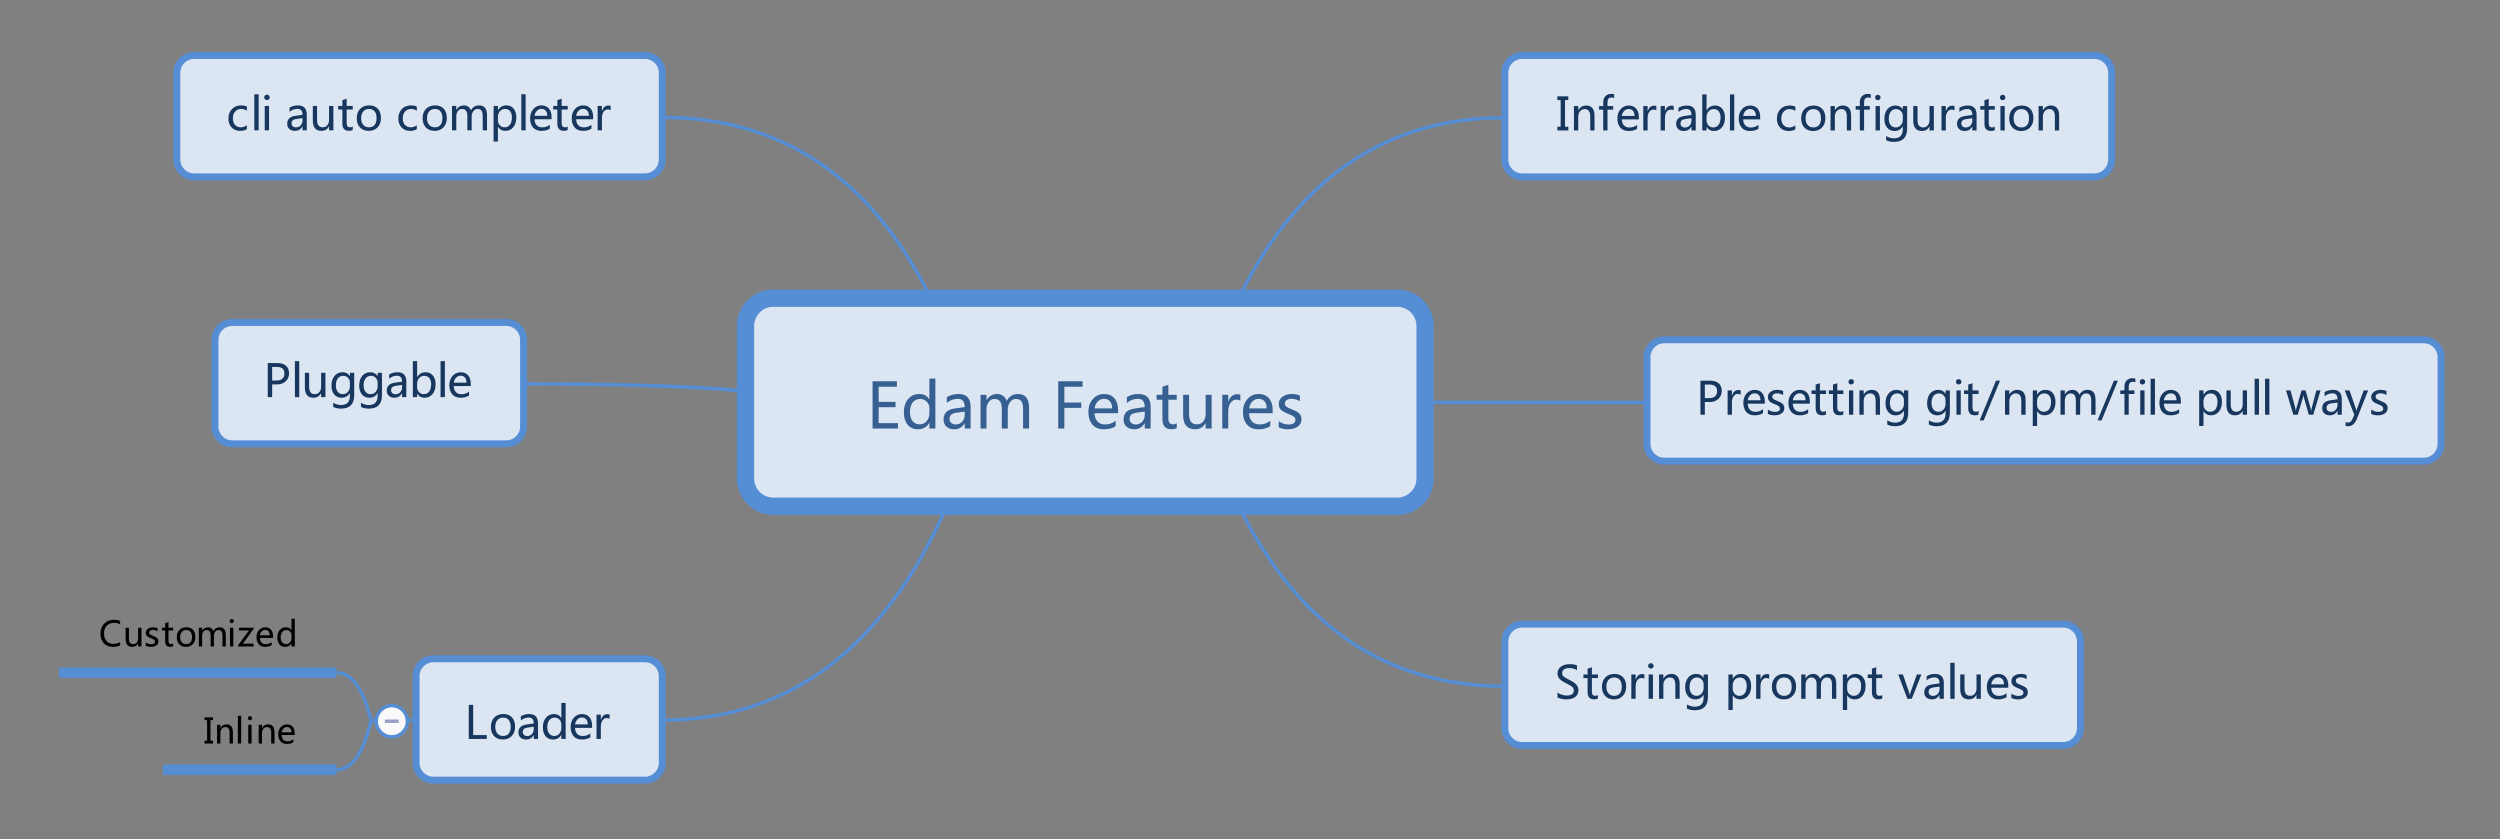 <svg xmlns="http://www.w3.org/2000/svg" xmlns:xlink="http://www.w3.org/1999/xlink" width="721" height="242" x="0" y="0" version="1.2" viewBox="0 0 721 242"><rect x="0" y="0" width="721" height="242" fill="#808080" stroke="none"/><style type="text/css"><![CDATA[
text { font:12px Dialog; }
]]></style><clipPath id="clip1"><path d="M15,15 L706,15 L706,227 L15,227 Z M223,86 C218.582,86 215,89.582 215,94 L215,138 C215,142.418 218.582,146 223,146 L403,146 C407.418,146 411,142.418 411,138 L411,94 C411,89.582 407.418,86 403,86 Z M223,86"/></clipPath><path d="M357.236,86 C374.294,51.293 399.883,33.94 434,33.94" clip-path="url(#clip1)" style="fill:none;stroke:#558ed5"/><clipPath id="clip2"><path d="M15,15 L706,15 L706,227 L15,227 Z M223,86 C218.582,86 215,89.582 215,94 L215,138 C215,142.418 218.582,146 223,146 L403,146 C407.418,146 411,142.418 411,138 L411,94 C411,89.582 407.418,86 403,86 Z M223,86"/></clipPath><path d="M411,116.046 C425.222,116.065 446.556,116.075 475,116.075" clip-path="url(#clip2)" style="fill:none;stroke:#558ed5"/><clipPath id="clip3"><path d="M15,15 L706,15 L706,227 L15,227 Z M223,86 C218.582,86 215,89.582 215,94 L215,138 C215,142.418 218.582,146 223,146 L403,146 C407.418,146 411,142.418 411,138 L411,94 C411,89.582 407.418,86 403,86 Z M223,86"/></clipPath><path d="M357.314,146 C374.355,180.61 399.917,197.915 434,197.915" clip-path="url(#clip3)" style="fill:none;stroke:#558ed5"/><clipPath id="clip4"><path d="M15,15 L706,15 L706,227 L15,227 Z M223,86 C218.582,86 215,89.582 215,94 L215,138 C215,142.418 218.582,146 223,146 L403,146 C407.418,146 411,142.418 411,138 L411,94 C411,89.582 407.418,86 403,86 Z M223,86"/></clipPath><path d="M273.077,146 C254.838,187.118 227.479,207.677 191,207.677" clip-path="url(#clip4)" style="fill:none;stroke:#558ed5"/><clipPath id="clip5"><path d="M15,15 L706,15 L706,227 L15,227 Z M223,86 C218.582,86 215,89.582 215,94 L215,138 C215,142.418 218.582,146 223,146 L403,146 C407.418,146 411,142.418 411,138 L411,94 C411,89.582 407.418,86 403,86 Z M223,86"/></clipPath><path d="M215,112.807 C200.778,111.417 179.444,110.721 151,110.721" clip-path="url(#clip5)" style="fill:none;stroke:#558ed5"/><clipPath id="clip6"><path d="M15,15 L706,15 L706,227 L15,227 Z M223,86 C218.582,86 215,89.582 215,94 L215,138 C215,142.418 218.582,146 223,146 L403,146 C407.418,146 411,142.418 411,138 L411,94 C411,89.582 407.418,86 403,86 Z M223,86"/></clipPath><path d="M268.447,86 C251.237,51.233 225.421,33.85 191,33.85" clip-path="url(#clip6)" style="fill:none;stroke:#558ed5"/><clipPath id="clip7"><path d="M211,82 L416,82 L416,151 L211,151 L211,82 Z"/></clipPath><path d="M223,86 C218.582,86 215,89.582 215,94 L215,138 C215,142.418 218.582,146 223,146 L403,146 C407.418,146 411,142.418 411,138 L411,94 C411,89.582 407.418,86 403,86 Z M223,86" clip-path="url(#clip7)" style="fill:#dce6f2;stroke:none"/><clipPath id="clip8"><path d="M211,82 L416,82 L416,151 L211,151 L211,82 Z"/></clipPath><path d="M223,86 C218.582,86 215,89.582 215,94 L215,138 C215,142.418 218.582,146 223,146 L403,146 C407.418,146 411,142.418 411,138 L411,94 C411,89.582 407.418,86 403,86 Z M223,86" clip-path="url(#clip8)" style="fill:none;stroke:#558ed5;stroke-width:5"/><clipPath id="clip9"><path d="M247,102 L380,102 L380,131 L247,131 L247,102 Z"/></clipPath><path d="M258.968,123.58 L251.647,123.58 L251.647,109.965 L258.661,109.965 L258.661,111.53 L253.405,111.53 L253.405,115.889 L258.274,115.889 L258.274,117.445 L253.405,117.445 L253.405,122.024 L258.968,122.024 Z M269.761,123.58 L268.039,123.58 L268.039,121.962 L268.003,121.962 C267.294,123.193 266.193,123.808 264.699,123.808 C263.468,123.808 262.49,123.37 261.763,122.494 C261.037,121.618 260.673,120.436 260.673,118.948 C260.673,117.342 261.083,116.055 261.904,115.085 C262.724,114.115 263.796,113.63 265.121,113.63 C266.445,113.63 267.406,114.146 268.003,115.177 L268.039,115.177 L268.039,109.192 L269.761,109.192 Z M268.047,117.796 C268.047,117.017 267.791,116.365 267.278,115.841 C266.766,115.316 266.134,115.054 265.384,115.054 C264.47,115.054 263.75,115.396 263.222,116.078 C262.695,116.761 262.431,117.691 262.431,118.869 C262.431,119.953 262.685,120.81 263.191,121.439 C263.698,122.069 264.374,122.384 265.217,122.384 C266.049,122.384 266.729,122.075 267.256,121.457 C267.784,120.839 268.047,120.07 268.047,119.15 Z M273.066,114.536 C274.033,113.932 275.149,113.63 276.415,113.63 C278.758,113.63 279.93,114.861 279.93,117.322 L279.93,123.58 L278.225,123.58 L278.225,122.077 L278.181,122.077 C277.507,123.231 276.514,123.808 275.202,123.808 C274.258,123.808 273.508,123.553 272.952,123.043 C272.395,122.534 272.117,121.845 272.117,120.978 C272.117,119.162 273.192,118.104 275.342,117.805 L278.225,117.401 C278.225,115.813 277.569,115.019 276.256,115.019 C275.09,115.019 274.027,115.412 273.066,116.197 Z M275.949,119.009 C275.152,119.115 274.603,119.314 274.301,119.607 C273.999,119.9 273.848,120.31 273.848,120.837 C273.848,121.3 274.012,121.678 274.34,121.971 C274.668,122.264 275.102,122.411 275.641,122.411 C276.391,122.411 277.009,122.147 277.496,121.62 C277.982,121.092 278.225,120.43 278.225,119.633 L278.225,118.702 Z M296.779,123.58 L295.056,123.58 L295.056,117.999 C295.056,116.944 294.892,116.189 294.564,115.735 C294.236,115.281 293.697,115.054 292.947,115.054 C292.314,115.054 291.772,115.35 291.321,115.942 C290.87,116.534 290.644,117.234 290.644,118.042 L290.644,123.58 L288.921,123.58 L288.921,117.823 C288.921,115.977 288.209,115.054 286.786,115.054 C286.129,115.054 285.586,115.335 285.155,115.898 C284.725,116.46 284.509,117.178 284.509,118.051 L284.509,123.58 L282.787,123.58 L282.787,113.859 L284.509,113.859 L284.509,115.397 L284.544,115.397 C285.236,114.219 286.247,113.63 287.577,113.63 C288.227,113.63 288.801,113.809 289.299,114.167 C289.797,114.524 290.143,115.007 290.336,115.617 C291.057,114.292 292.135,113.63 293.571,113.63 C295.709,113.63 296.779,114.949 296.779,117.585 Z M312.212,111.53 L306.957,111.53 L306.957,116.083 L311.826,116.083 L311.826,117.629 L306.957,117.629 L306.957,123.58 L305.199,123.58 L305.199,109.965 L312.212,109.965 Z M322.46,119.159 L315.658,119.159 C315.687,120.196 315.971,120.997 316.51,121.562 C317.049,122.128 317.802,122.411 318.769,122.411 C319.859,122.411 320.858,122.062 321.766,121.365 L321.766,122.903 C320.911,123.506 319.777,123.808 318.365,123.808 C316.958,123.808 315.861,123.363 315.073,122.472 C314.285,121.582 313.891,120.345 313.891,118.763 C313.891,117.275 314.323,116.047 315.188,115.081 C316.052,114.114 317.125,113.63 318.409,113.63 C319.68,113.63 320.673,114.039 321.388,114.856 C322.103,115.674 322.46,116.818 322.46,118.289 Z M320.738,117.779 C320.732,116.9 320.524,116.22 320.114,115.74 C319.704,115.259 319.126,115.019 318.382,115.019 C317.697,115.019 317.104,115.274 316.603,115.784 C316.102,116.293 315.787,116.958 315.658,117.779 Z M324.983,114.536 C325.95,113.932 327.066,113.63 328.332,113.63 C330.675,113.63 331.847,114.861 331.847,117.322 L331.847,123.58 L330.142,123.58 L330.142,122.077 L330.098,122.077 C329.424,123.231 328.431,123.808 327.119,123.808 C326.175,123.808 325.425,123.553 324.869,123.043 C324.312,122.534 324.034,121.845 324.034,120.978 C324.034,119.162 325.109,118.104 327.259,117.805 L330.142,117.401 C330.142,115.813 329.486,115.019 328.173,115.019 C327.007,115.019 325.944,115.412 324.983,116.197 Z M327.866,119.009 C327.069,119.115 326.52,119.314 326.218,119.607 C325.916,119.9 325.765,120.31 325.765,120.837 C325.765,121.3 325.929,121.678 326.257,121.971 C326.585,122.264 327.019,122.411 327.558,122.411 C328.308,122.411 328.926,122.147 329.413,121.62 C329.899,121.092 330.142,120.43 330.142,119.633 L330.142,118.702 Z M339.371,123.483 C338.996,123.688 338.489,123.791 337.85,123.791 C336.11,123.791 335.24,122.827 335.24,120.899 L335.24,115.283 L333.57,115.283 L333.57,113.859 L335.24,113.859 L335.24,111.521 L336.954,110.976 L336.954,113.859 L339.371,113.859 L339.371,115.283 L336.954,115.283 L336.954,120.591 C336.954,121.23 337.062,121.687 337.279,121.962 C337.496,122.238 337.856,122.375 338.36,122.375 C338.747,122.375 339.083,122.267 339.371,122.05 Z M349.434,123.58 L347.703,123.58 L347.703,122.05 L347.667,122.05 C347.017,123.222 346.018,123.808 344.67,123.808 C342.368,123.808 341.216,122.431 341.216,119.677 L341.216,113.859 L342.921,113.859 L342.921,119.422 C342.921,121.397 343.677,122.384 345.189,122.384 C345.939,122.384 346.545,122.107 347.008,121.554 C347.471,121 347.703,120.301 347.703,119.458 L347.703,113.859 L349.434,113.859 Z M357.713,115.564 C357.426,115.359 357.031,115.256 356.527,115.256 C355.859,115.256 355.308,115.568 354.875,116.192 C354.441,116.816 354.224,117.638 354.224,118.658 L354.224,123.58 L352.501,123.58 L352.501,113.859 L354.224,113.859 L354.224,115.836 L354.259,115.836 C354.751,114.407 355.601,113.692 356.808,113.692 C357.201,113.692 357.502,113.736 357.713,113.824 Z M367.039,119.159 L360.236,119.159 C360.265,120.196 360.549,120.997 361.088,121.562 C361.627,122.128 362.38,122.411 363.347,122.411 C364.437,122.411 365.436,122.062 366.344,121.365 L366.344,122.903 C365.489,123.506 364.355,123.808 362.943,123.808 C361.537,123.808 360.439,123.363 359.651,122.472 C358.863,121.582 358.469,120.345 358.469,118.763 C358.469,117.275 358.901,116.047 359.766,115.081 C360.63,114.114 361.704,113.63 362.987,113.63 C364.258,113.63 365.251,114.039 365.966,114.856 C366.681,115.674 367.039,116.818 367.039,118.289 Z M365.316,117.779 C365.31,116.9 365.102,116.22 364.692,115.74 C364.282,115.259 363.705,115.019 362.96,115.019 C362.275,115.019 361.682,115.274 361.181,115.784 C360.68,116.293 360.365,116.958 360.236,117.779 Z M368.788,121.479 C369.655,122.106 370.589,122.419 371.591,122.419 C372.933,122.419 373.604,121.98 373.604,121.101 C373.604,120.726 373.458,120.417 373.165,120.174 C372.872,119.931 372.277,119.642 371.38,119.308 C370.302,118.875 369.602,118.445 369.28,118.021 C368.958,117.596 368.796,117.082 368.796,116.478 C368.796,115.617 369.161,114.927 369.891,114.408 C370.62,113.89 371.518,113.63 372.584,113.63 C373.411,113.63 374.178,113.774 374.887,114.061 L374.887,115.722 C374.161,115.253 373.337,115.019 372.417,115.019 C371.867,115.019 371.418,115.139 371.073,115.379 C370.727,115.62 370.554,115.936 370.554,116.329 C370.554,116.715 370.679,117.017 370.928,117.234 C371.177,117.451 371.729,117.729 372.584,118.069 C373.668,118.473 374.401,118.892 374.782,119.326 C375.163,119.759 375.353,120.295 375.353,120.934 C375.353,121.825 374.988,122.526 374.259,123.039 C373.529,123.552 372.584,123.808 371.424,123.808 C370.417,123.808 369.538,123.618 368.788,123.237 Z M376.126,123.58" clip-path="url(#clip9)" style="fill:#376092;stroke:none"/><clipPath id="clip10"><path d="M432,14 L612,14 L612,54 L432,54 L432,14 Z"/></clipPath><path d="M439,16 C436.239,16 434,18.239 434,21 L434,46 C434,48.761 436.239,51 439,51 L604,51 C606.761,51 609,48.761 609,46 L609,21 C609,18.239 606.761,16 604,16 Z M439,16" clip-path="url(#clip10)" style="fill:#dce6f2;stroke:none"/><clipPath id="clip11"><path d="M432,14 L612,14 L612,54 L432,54 L432,14 Z"/></clipPath><path d="M439,16 C436.239,16 434,18.239 434,21 L434,46 C434,48.761 436.239,51 439,51 L604,51 C606.761,51 609,48.761 609,46 L609,21 C609,18.239 606.761,16 604,16 Z M439,16" clip-path="url(#clip11)" style="fill:none;stroke:#558ed5;stroke-width:2"/><clipPath id="clip12"><path d="M446,23 L598,23 L598,45 L446,45 L446,23 Z"/></clipPath><path d="M452.3,28.858 L451.354,28.858 L451.354,36.545 L452.3,36.545 L452.3,37.618 L449.139,37.618 L449.139,36.545 L450.085,36.545 L450.085,28.858 L449.139,28.858 L449.139,27.786 L452.3,27.786 Z M459.861,37.618 L458.623,37.618 L458.623,33.625 C458.623,32.182 458.096,31.461 457.043,31.461 C456.497,31.461 456.048,31.664 455.697,32.07 C455.346,32.477 455.17,32.991 455.17,33.613 L455.17,37.618 L453.926,37.618 L453.926,30.598 L455.17,30.598 L455.17,31.759 L455.196,31.759 C455.725,30.875 456.493,30.433 457.5,30.433 C458.27,30.433 458.856,30.679 459.258,31.172 C459.66,31.665 459.861,32.383 459.861,33.327 Z M465.525,28.287 C465.292,28.164 465.041,28.103 464.77,28.103 C463.991,28.103 463.602,28.585 463.602,29.55 L463.602,30.598 L465.246,30.598 L465.246,31.626 L463.602,31.626 L463.602,37.618 L462.37,37.618 L462.37,31.626 L461.171,31.626 L461.171,30.598 L462.37,30.598 L462.37,29.493 C462.37,28.74 462.587,28.149 463.021,27.719 C463.455,27.289 464.006,27.075 464.675,27.075 C465.03,27.075 465.314,27.115 465.525,27.195 Z M472.645,34.425 L467.732,34.425 C467.753,35.174 467.959,35.753 468.348,36.161 C468.737,36.57 469.281,36.774 469.979,36.774 C470.766,36.774 471.488,36.522 472.144,36.019 L472.144,37.129 C471.526,37.565 470.707,37.783 469.687,37.783 C468.672,37.783 467.879,37.462 467.31,36.818 C466.741,36.175 466.456,35.282 466.456,34.14 C466.456,33.065 466.768,32.178 467.393,31.48 C468.017,30.782 468.792,30.433 469.719,30.433 C470.637,30.433 471.355,30.728 471.871,31.318 C472.387,31.908 472.645,32.735 472.645,33.797 Z M471.401,33.429 C471.397,32.794 471.247,32.303 470.95,31.956 C470.654,31.609 470.237,31.436 469.7,31.436 C469.205,31.436 468.776,31.62 468.415,31.988 C468.053,32.356 467.825,32.836 467.732,33.429 Z M477.69,31.829 C477.483,31.681 477.197,31.607 476.833,31.607 C476.351,31.607 475.953,31.832 475.64,32.283 C475.327,32.734 475.17,33.327 475.17,34.063 L475.17,37.618 L473.926,37.618 L473.926,30.598 L475.17,30.598 L475.17,32.026 L475.196,32.026 C475.551,30.993 476.165,30.477 477.036,30.477 C477.32,30.477 477.538,30.509 477.69,30.572 Z M482.69,31.829 C482.483,31.681 482.197,31.607 481.833,31.607 C481.351,31.607 480.953,31.832 480.64,32.283 C480.327,32.734 480.17,33.327 480.17,34.063 L480.17,37.618 L478.926,37.618 L478.926,30.598 L480.17,30.598 L480.17,32.026 L480.196,32.026 C480.551,30.993 481.165,30.477 482.036,30.477 C482.32,30.477 482.538,30.509 482.69,30.572 Z M484.091,31.086 C484.789,30.651 485.595,30.433 486.51,30.433 C488.202,30.433 489.049,31.321 489.049,33.099 L489.049,37.618 L487.817,37.618 L487.817,36.533 L487.785,36.533 C487.299,37.366 486.581,37.783 485.634,37.783 C484.952,37.783 484.411,37.599 484.009,37.231 C483.607,36.863 483.406,36.366 483.406,35.739 C483.406,34.427 484.182,33.664 485.735,33.448 L487.817,33.156 C487.817,32.009 487.343,31.436 486.395,31.436 C485.553,31.436 484.785,31.719 484.091,32.286 Z M486.173,34.317 C485.598,34.394 485.201,34.537 484.983,34.749 C484.765,34.961 484.656,35.257 484.656,35.638 C484.656,35.972 484.774,36.245 485.011,36.457 C485.248,36.668 485.562,36.774 485.951,36.774 C486.493,36.774 486.939,36.583 487.29,36.203 C487.642,35.822 487.817,35.344 487.817,34.768 L487.817,34.095 Z M492.17,36.628 L492.17,37.618 L490.926,37.618 L490.926,27.227 L492.17,27.227 L492.17,31.81 L492.196,31.81 C492.746,30.892 493.55,30.433 494.608,30.433 C495.488,30.433 496.187,30.743 496.706,31.363 C497.224,31.983 497.483,32.83 497.483,33.905 C497.483,35.09 497.192,36.032 496.61,36.733 C496.028,37.433 495.253,37.783 494.284,37.783 C493.37,37.783 492.674,37.398 492.196,36.628 Z M492.164,34.73 C492.164,35.297 492.348,35.776 492.716,36.168 C493.084,36.559 493.545,36.755 494.1,36.755 C494.76,36.755 495.276,36.501 495.649,35.993 C496.021,35.485 496.207,34.783 496.207,33.886 C496.207,33.145 496.034,32.556 495.687,32.118 C495.34,31.68 494.866,31.461 494.265,31.461 C493.656,31.461 493.153,31.679 492.757,32.115 C492.362,32.551 492.164,33.105 492.164,33.778 Z M498.92,37.618 L498.92,27.227 L500.164,27.227 L500.164,37.618 Z M507.645,34.425 L502.732,34.425 C502.753,35.174 502.959,35.753 503.348,36.161 C503.737,36.57 504.281,36.774 504.979,36.774 C505.766,36.774 506.488,36.522 507.144,36.019 L507.144,37.129 C506.526,37.565 505.707,37.783 504.687,37.783 C503.672,37.783 502.879,37.462 502.31,36.818 C501.741,36.175 501.456,35.282 501.456,34.14 C501.456,33.065 501.768,32.178 502.393,31.48 C503.017,30.782 503.792,30.433 504.719,30.433 C505.637,30.433 506.355,30.728 506.871,31.318 C507.387,31.908 507.645,32.735 507.645,33.797 Z M506.401,33.429 C506.397,32.794 506.247,32.303 505.95,31.956 C505.654,31.609 505.237,31.436 504.7,31.436 C504.205,31.436 503.776,31.62 503.415,31.988 C503.053,32.356 502.825,32.836 502.732,33.429 Z M517.776,37.301 C517.238,37.622 516.591,37.783 515.833,37.783 C514.818,37.783 514.001,37.457 513.383,36.806 C512.765,36.154 512.456,35.31 512.456,34.273 C512.456,33.122 512.79,32.194 513.456,31.49 C514.123,30.785 515.014,30.433 516.132,30.433 C516.775,30.433 517.325,30.547 517.782,30.775 L517.782,32.007 C517.287,31.643 516.737,31.461 516.132,31.461 C515.421,31.461 514.842,31.707 514.396,32.2 C513.949,32.693 513.726,33.35 513.726,34.171 C513.726,34.98 513.936,35.612 514.357,36.069 C514.779,36.526 515.347,36.755 516.062,36.755 C516.667,36.755 517.238,36.556 517.776,36.158 Z M519.456,34.184 C519.456,33.025 519.78,32.109 520.427,31.439 C521.075,30.768 521.953,30.433 523.062,30.433 C524.115,30.433 524.942,30.755 525.541,31.401 C526.139,32.046 526.439,32.938 526.439,34.076 C526.439,35.185 526.119,36.08 525.48,36.761 C524.841,37.443 523.984,37.783 522.909,37.783 C521.86,37.783 521.022,37.453 520.396,36.793 C519.769,36.133 519.456,35.263 519.456,34.184 Z M520.726,34.146 C520.726,34.954 520.93,35.591 521.338,36.057 C521.747,36.522 522.296,36.755 522.986,36.755 C523.697,36.755 524.238,36.527 524.611,36.073 C524.983,35.618 525.169,34.965 525.169,34.114 C525.169,33.259 524.983,32.604 524.611,32.146 C524.238,31.689 523.697,31.461 522.986,31.461 C522.287,31.461 521.736,31.7 521.332,32.178 C520.928,32.656 520.726,33.312 520.726,34.146 Z M533.861,37.618 L532.623,37.618 L532.623,33.625 C532.623,32.182 532.096,31.461 531.043,31.461 C530.497,31.461 530.048,31.664 529.697,32.07 C529.346,32.477 529.17,32.991 529.17,33.613 L529.17,37.618 L527.926,37.618 L527.926,30.598 L529.17,30.598 L529.17,31.759 L529.196,31.759 C529.725,30.875 530.493,30.433 531.5,30.433 C532.27,30.433 532.856,30.679 533.258,31.172 C533.66,31.665 533.861,32.383 533.861,33.327 Z M539.525,28.287 C539.292,28.164 539.041,28.103 538.77,28.103 C537.991,28.103 537.602,28.585 537.602,29.55 L537.602,30.598 L539.246,30.598 L539.246,31.626 L537.602,31.626 L537.602,37.618 L536.37,37.618 L536.37,31.626 L535.171,31.626 L535.171,30.598 L536.37,30.598 L536.37,29.493 C536.37,28.74 536.587,28.149 537.021,27.719 C537.455,27.289 538.006,27.075 538.675,27.075 C539.03,27.075 539.314,27.115 539.525,27.195 Z M540.774,28.122 C540.774,27.902 540.849,27.717 540.999,27.567 C541.149,27.416 541.334,27.341 541.554,27.341 C541.779,27.341 541.968,27.415 542.123,27.563 C542.277,27.712 542.354,27.898 542.354,28.122 C542.354,28.342 542.277,28.525 542.123,28.671 C541.968,28.817 541.779,28.89 541.554,28.89 C541.33,28.89 541.144,28.817 540.996,28.671 C540.848,28.525 540.774,28.342 540.774,28.122 Z M540.92,37.618 L540.92,30.598 L542.164,30.598 L542.164,37.618 Z M550.02,37.028 C550.02,39.626 548.759,40.925 546.237,40.925 C545.365,40.925 544.607,40.762 543.964,40.437 L543.964,39.237 C544.747,39.673 545.498,39.891 546.218,39.891 C547.923,39.891 548.776,38.993 548.776,37.199 L548.776,36.457 L548.75,36.457 C548.217,37.341 547.422,37.783 546.364,37.783 C545.483,37.783 544.779,37.468 544.25,36.837 C543.721,36.207 543.456,35.371 543.456,34.33 C543.456,33.132 543.748,32.184 544.332,31.483 C544.916,30.783 545.695,30.433 546.668,30.433 C547.603,30.433 548.297,30.805 548.75,31.55 L548.776,31.55 L548.776,30.598 L550.02,30.598 Z M548.776,33.441 C548.78,32.9 548.598,32.434 548.23,32.045 C547.862,31.656 547.409,31.461 546.871,31.461 C546.194,31.461 545.667,31.71 545.291,32.207 C544.914,32.704 544.726,33.386 544.726,34.254 C544.726,34.999 544.908,35.602 545.272,36.063 C545.636,36.524 546.118,36.755 546.719,36.755 C547.324,36.755 547.819,36.535 548.204,36.095 C548.589,35.655 548.78,35.096 548.776,34.419 Z M557.721,37.618 L556.471,37.618 L556.471,36.514 L556.446,36.514 C555.976,37.36 555.254,37.783 554.281,37.783 C552.618,37.783 551.786,36.789 551.786,34.8 L551.786,30.598 L553.018,30.598 L553.018,34.616 C553.018,36.042 553.564,36.755 554.656,36.755 C555.197,36.755 555.635,36.555 555.969,36.155 C556.304,35.755 556.471,35.25 556.471,34.641 L556.471,30.598 L557.721,30.598 Z M563.69,31.829 C563.483,31.681 563.197,31.607 562.833,31.607 C562.351,31.607 561.953,31.832 561.64,32.283 C561.327,32.734 561.17,33.327 561.17,34.063 L561.17,37.618 L559.926,37.618 L559.926,30.598 L561.17,30.598 L561.17,32.026 L561.196,32.026 C561.551,30.993 562.165,30.477 563.036,30.477 C563.32,30.477 563.538,30.509 563.69,30.572 Z M565.091,31.086 C565.789,30.651 566.595,30.433 567.51,30.433 C569.202,30.433 570.049,31.321 570.049,33.099 L570.049,37.618 L568.817,37.618 L568.817,36.533 L568.785,36.533 C568.299,37.366 567.581,37.783 566.634,37.783 C565.952,37.783 565.411,37.599 565.009,37.231 C564.607,36.863 564.406,36.366 564.406,35.739 C564.406,34.427 565.182,33.664 566.735,33.448 L568.817,33.156 C568.817,32.009 568.343,31.436 567.395,31.436 C566.553,31.436 565.785,31.719 565.091,32.286 Z M567.173,34.317 C566.598,34.394 566.201,34.537 565.983,34.749 C565.765,34.961 565.656,35.257 565.656,35.638 C565.656,35.972 565.774,36.245 566.011,36.457 C566.248,36.668 566.562,36.774 566.951,36.774 C567.493,36.774 567.939,36.583 568.29,36.203 C568.642,35.822 568.817,35.344 568.817,34.768 L568.817,34.095 Z M575.297,37.548 C575.026,37.696 574.66,37.771 574.198,37.771 C572.942,37.771 572.313,37.074 572.313,35.682 L572.313,31.626 L571.107,31.626 L571.107,30.598 L572.313,30.598 L572.313,28.909 L573.551,28.516 L573.551,30.598 L575.297,30.598 L575.297,31.626 L573.551,31.626 L573.551,35.46 C573.551,35.921 573.629,36.251 573.786,36.45 C573.943,36.649 574.203,36.749 574.567,36.749 C574.846,36.749 575.089,36.67 575.297,36.514 Z M576.774,28.122 C576.774,27.902 576.849,27.717 576.999,27.567 C577.149,27.416 577.334,27.341 577.554,27.341 C577.779,27.341 577.968,27.415 578.123,27.563 C578.277,27.712 578.354,27.898 578.354,28.122 C578.354,28.342 578.277,28.525 578.123,28.671 C577.968,28.817 577.779,28.89 577.554,28.89 C577.33,28.89 577.144,28.817 576.996,28.671 C576.848,28.525 576.774,28.342 576.774,28.122 Z M576.92,37.618 L576.92,30.598 L578.164,30.598 L578.164,37.618 Z M579.456,34.184 C579.456,33.025 579.78,32.109 580.427,31.439 C581.075,30.768 581.953,30.433 583.062,30.433 C584.115,30.433 584.942,30.755 585.541,31.401 C586.139,32.046 586.439,32.938 586.439,34.076 C586.439,35.185 586.119,36.08 585.48,36.761 C584.841,37.443 583.984,37.783 582.909,37.783 C581.86,37.783 581.022,37.453 580.396,36.793 C579.769,36.133 579.456,35.263 579.456,34.184 Z M580.726,34.146 C580.726,34.954 580.93,35.591 581.338,36.057 C581.747,36.522 582.296,36.755 582.986,36.755 C583.697,36.755 584.238,36.527 584.611,36.073 C584.983,35.618 585.169,34.965 585.169,34.114 C585.169,33.259 584.983,32.604 584.611,32.146 C584.238,31.689 583.697,31.461 582.986,31.461 C582.287,31.461 581.736,31.7 581.332,32.178 C580.928,32.656 580.726,33.312 580.726,34.146 Z M593.861,37.618 L592.623,37.618 L592.623,33.625 C592.623,32.182 592.096,31.461 591.043,31.461 C590.497,31.461 590.048,31.664 589.697,32.07 C589.346,32.477 589.17,32.991 589.17,33.613 L589.17,37.618 L587.926,37.618 L587.926,30.598 L589.17,30.598 L589.17,31.759 L589.196,31.759 C589.724,30.875 590.493,30.433 591.5,30.433 C592.27,30.433 592.856,30.679 593.258,31.172 C593.66,31.665 593.861,32.383 593.861,33.327 Z M594.826,37.618" clip-path="url(#clip12)" style="fill:#17375e;stroke:none"/><clipPath id="clip13"><path d="M473,96 L707,96 L707,136 L473,136 L473,96 Z"/></clipPath><path d="M480,98 C477.239,98 475,100.239 475,103 L475,128 C475,130.761 477.239,133 480,133 L699,133 C701.761,133 704,130.761 704,128 L704,103 C704,100.239 701.761,98 699,98 Z M480,98" clip-path="url(#clip13)" style="fill:#dce6f2;stroke:none"/><clipPath id="clip14"><path d="M473,96 L707,96 L707,136 L473,136 L473,96 Z"/></clipPath><path d="M480,98 C477.239,98 475,100.239 475,103 L475,128 C475,130.761 477.239,133 480,133 L699,133 C701.761,133 704,130.761 704,128 L704,103 C704,100.239 701.761,98 699,98 Z M480,98" clip-path="url(#clip14)" style="fill:none;stroke:#558ed5;stroke-width:2"/><clipPath id="clip15"><path d="M487,105 L693,105 L693,127 L487,127 L487,105 Z"/></clipPath><path d="M491.675,115.943 L491.675,119.618 L490.405,119.618 L490.405,109.786 L493.198,109.786 C494.26,109.786 495.085,110.042 495.671,110.554 C496.257,111.066 496.55,111.798 496.55,112.75 C496.55,113.715 496.207,114.497 495.521,115.095 C494.836,115.694 493.979,115.977 492.951,115.943 Z M491.675,110.903 L491.675,114.826 L492.849,114.826 C493.624,114.826 494.212,114.651 494.614,114.302 C495.016,113.953 495.217,113.452 495.217,112.801 C495.217,111.535 494.468,110.903 492.97,110.903 Z M502.011,113.829 C501.803,113.681 501.518,113.607 501.154,113.607 C500.671,113.607 500.274,113.832 499.96,114.283 C499.647,114.734 499.491,115.327 499.491,116.063 L499.491,119.618 L498.247,119.618 L498.247,112.598 L499.491,112.598 L499.491,114.026 L499.516,114.026 C499.872,112.993 500.485,112.477 501.357,112.477 C501.64,112.477 501.858,112.509 502.011,112.572 Z M508.966,116.425 L504.053,116.425 C504.074,117.174 504.279,117.753 504.668,118.161 C505.058,118.57 505.602,118.774 506.3,118.774 C507.087,118.774 507.808,118.522 508.464,118.019 L508.464,119.129 C507.846,119.565 507.028,119.783 506.008,119.783 C504.992,119.783 504.2,119.462 503.631,118.818 C503.061,118.175 502.777,117.282 502.777,116.14 C502.777,115.065 503.089,114.178 503.713,113.48 C504.337,112.782 505.113,112.433 506.04,112.433 C506.958,112.433 507.675,112.728 508.191,113.318 C508.708,113.908 508.966,114.735 508.966,115.797 Z M507.722,115.429 C507.717,114.794 507.567,114.303 507.271,113.956 C506.975,113.609 506.558,113.436 506.021,113.436 C505.525,113.436 505.097,113.62 504.735,113.988 C504.373,114.356 504.146,114.836 504.053,115.429 Z M509.853,118.101 C510.479,118.554 511.154,118.78 511.878,118.78 C512.847,118.78 513.332,118.463 513.332,117.828 C513.332,117.557 513.226,117.334 513.014,117.158 C512.803,116.983 512.373,116.774 511.726,116.533 C510.947,116.22 510.441,115.91 510.208,115.603 C509.976,115.296 509.859,114.925 509.859,114.489 C509.859,113.867 510.123,113.369 510.65,112.994 C511.177,112.62 511.825,112.433 512.595,112.433 C513.192,112.433 513.746,112.536 514.258,112.744 L514.258,113.943 C513.734,113.605 513.139,113.436 512.475,113.436 C512.077,113.436 511.753,113.522 511.503,113.696 C511.254,113.869 511.129,114.098 511.129,114.381 C511.129,114.661 511.219,114.879 511.399,115.035 C511.579,115.192 511.977,115.393 512.595,115.638 C513.378,115.93 513.907,116.233 514.182,116.546 C514.457,116.859 514.595,117.246 514.595,117.708 C514.595,118.351 514.331,118.857 513.804,119.228 C513.278,119.598 512.595,119.783 511.757,119.783 C511.029,119.783 510.395,119.646 509.853,119.371 Z M521.966,116.425 L517.053,116.425 C517.074,117.174 517.279,117.753 517.668,118.161 C518.058,118.57 518.602,118.774 519.3,118.774 C520.087,118.774 520.808,118.522 521.464,118.019 L521.464,119.129 C520.846,119.565 520.028,119.783 519.008,119.783 C517.992,119.783 517.2,119.462 516.631,118.818 C516.061,118.175 515.777,117.282 515.777,116.14 C515.777,115.065 516.089,114.178 516.713,113.48 C517.337,112.782 518.113,112.433 519.04,112.433 C519.958,112.433 520.675,112.728 521.191,113.318 C521.708,113.908 521.966,114.735 521.966,115.797 Z M520.722,115.429 C520.717,114.794 520.567,114.303 520.271,113.956 C519.975,113.609 519.558,113.436 519.021,113.436 C518.525,113.436 518.097,113.62 517.735,113.988 C517.373,114.356 517.146,114.836 517.053,115.429 Z M526.617,119.548 C526.346,119.696 525.98,119.771 525.519,119.771 C524.262,119.771 523.634,119.074 523.634,117.682 L523.634,113.626 L522.428,113.626 L522.428,112.598 L523.634,112.598 L523.634,110.909 L524.872,110.516 L524.872,112.598 L526.617,112.598 L526.617,113.626 L524.872,113.626 L524.872,117.46 C524.872,117.921 524.95,118.251 525.106,118.45 C525.263,118.649 525.523,118.749 525.887,118.749 C526.167,118.749 526.41,118.67 526.617,118.514 Z M531.617,119.548 C531.346,119.696 530.98,119.771 530.519,119.771 C529.262,119.771 528.634,119.074 528.634,117.682 L528.634,113.626 L527.428,113.626 L527.428,112.598 L528.634,112.598 L528.634,110.909 L529.872,110.516 L529.872,112.598 L531.617,112.598 L531.617,113.626 L529.872,113.626 L529.872,117.46 C529.872,117.921 529.95,118.251 530.106,118.45 C530.263,118.649 530.523,118.749 530.887,118.749 C531.167,118.749 531.41,118.67 531.617,118.514 Z M533.094,110.122 C533.094,109.902 533.169,109.717 533.32,109.567 C533.47,109.416 533.655,109.341 533.875,109.341 C534.099,109.341 534.289,109.415 534.443,109.563 C534.598,109.712 534.675,109.898 534.675,110.122 C534.675,110.342 534.598,110.525 534.443,110.671 C534.289,110.817 534.099,110.89 533.875,110.89 C533.651,110.89 533.465,110.817 533.316,110.671 C533.168,110.525 533.094,110.342 533.094,110.122 Z M533.24,119.618 L533.24,112.598 L534.484,112.598 L534.484,119.618 Z M542.182,119.618 L540.944,119.618 L540.944,115.625 C540.944,114.182 540.417,113.461 539.363,113.461 C538.817,113.461 538.369,113.664 538.018,114.07 C537.666,114.477 537.491,114.991 537.491,115.613 L537.491,119.618 L536.247,119.618 L536.247,112.598 L537.491,112.598 L537.491,113.759 L537.516,113.759 C538.045,112.875 538.813,112.433 539.82,112.433 C540.591,112.433 541.177,112.679 541.579,113.172 C541.981,113.665 542.182,114.383 542.182,115.327 Z M550.34,119.028 C550.34,121.626 549.079,122.925 546.557,122.925 C545.685,122.925 544.928,122.762 544.285,122.437 L544.285,121.237 C545.068,121.673 545.819,121.891 546.538,121.891 C548.244,121.891 549.096,120.993 549.096,119.199 L549.096,118.457 L549.071,118.457 C548.538,119.341 547.742,119.783 546.684,119.783 C545.804,119.783 545.099,119.468 544.57,118.837 C544.041,118.207 543.777,117.371 543.777,116.33 C543.777,115.132 544.069,114.184 544.653,113.483 C545.237,112.783 546.015,112.433 546.989,112.433 C547.924,112.433 548.618,112.805 549.071,113.55 L549.096,113.55 L549.096,112.598 L550.34,112.598 Z M549.096,115.441 C549.1,114.9 548.918,114.434 548.55,114.045 C548.182,113.656 547.729,113.461 547.192,113.461 C546.515,113.461 545.988,113.71 545.611,114.207 C545.235,114.704 545.046,115.386 545.046,116.254 C545.046,116.999 545.228,117.602 545.592,118.063 C545.956,118.524 546.439,118.755 547.04,118.755 C547.645,118.755 548.14,118.535 548.525,118.095 C548.91,117.655 549.1,117.096 549.096,116.419 Z M562.34,119.028 C562.34,121.626 561.079,122.925 558.557,122.925 C557.685,122.925 556.928,122.762 556.285,122.437 L556.285,121.237 C557.068,121.673 557.819,121.891 558.538,121.891 C560.244,121.891 561.096,120.993 561.096,119.199 L561.096,118.457 L561.071,118.457 C560.538,119.341 559.742,119.783 558.684,119.783 C557.804,119.783 557.099,119.468 556.57,118.837 C556.041,118.207 555.777,117.371 555.777,116.33 C555.777,115.132 556.069,114.184 556.653,113.483 C557.237,112.783 558.015,112.433 558.989,112.433 C559.924,112.433 560.618,112.805 561.071,113.55 L561.096,113.55 L561.096,112.598 L562.34,112.598 Z M561.096,115.441 C561.1,114.9 560.918,114.434 560.55,114.045 C560.182,113.656 559.729,113.461 559.192,113.461 C558.515,113.461 557.988,113.71 557.611,114.207 C557.235,114.704 557.046,115.386 557.046,116.254 C557.046,116.999 557.228,117.602 557.592,118.063 C557.956,118.524 558.439,118.755 559.04,118.755 C559.645,118.755 560.14,118.535 560.525,118.095 C560.91,117.655 561.1,117.096 561.096,116.419 Z M564.094,110.122 C564.094,109.902 564.169,109.717 564.32,109.567 C564.47,109.416 564.655,109.341 564.875,109.341 C565.099,109.341 565.289,109.415 565.443,109.563 C565.598,109.712 565.675,109.898 565.675,110.122 C565.675,110.342 565.598,110.525 565.443,110.671 C565.289,110.817 565.099,110.89 564.875,110.89 C564.651,110.89 564.465,110.817 564.316,110.671 C564.168,110.525 564.094,110.342 564.094,110.122 Z M564.24,119.618 L564.24,112.598 L565.484,112.598 L565.484,119.618 Z M570.617,119.548 C570.346,119.696 569.98,119.771 569.519,119.771 C568.262,119.771 567.634,119.074 567.634,117.682 L567.634,113.626 L566.428,113.626 L566.428,112.598 L567.634,112.598 L567.634,110.909 L568.872,110.516 L568.872,112.598 L570.617,112.598 L570.617,113.626 L568.872,113.626 L568.872,117.46 C568.872,117.921 568.95,118.251 569.106,118.45 C569.263,118.649 569.523,118.749 569.887,118.749 C570.167,118.749 570.41,118.67 570.617,118.514 Z M576.804,109.786 L572.088,121.25 L570.926,121.25 L575.643,109.786 Z M584.182,119.618 L582.944,119.618 L582.944,115.625 C582.944,114.182 582.417,113.461 581.363,113.461 C580.817,113.461 580.369,113.664 580.018,114.07 C579.666,114.477 579.491,114.991 579.491,115.613 L579.491,119.618 L578.247,119.618 L578.247,112.598 L579.491,112.598 L579.491,113.759 L579.516,113.759 C580.045,112.875 580.813,112.433 581.82,112.433 C582.59,112.433 583.177,112.679 583.579,113.172 C583.981,113.665 584.182,114.383 584.182,115.327 Z M587.491,118.628 L587.491,122.849 L586.247,122.849 L586.247,112.598 L587.491,112.598 L587.491,113.81 L587.516,113.81 C588.066,112.892 588.87,112.433 589.928,112.433 C590.825,112.433 591.529,112.747 592.039,113.375 C592.549,114.004 592.804,114.847 592.804,115.905 C592.804,117.073 592.515,118.011 591.937,118.72 C591.36,119.429 590.582,119.783 589.604,119.783 C588.703,119.783 588.007,119.398 587.516,118.628 Z M587.484,116.724 C587.484,117.295 587.668,117.776 588.037,118.168 C588.405,118.559 588.866,118.755 589.42,118.755 C590.081,118.755 590.597,118.501 590.969,117.993 C591.342,117.485 591.528,116.783 591.528,115.886 C591.528,115.128 591.354,114.535 591.007,114.105 C590.66,113.676 590.186,113.461 589.585,113.461 C588.972,113.461 588.468,113.679 588.075,114.115 C587.681,114.551 587.484,115.109 587.484,115.791 Z M604.352,119.618 L603.108,119.618 L603.108,115.587 C603.108,114.826 602.989,114.281 602.752,113.953 C602.516,113.625 602.126,113.461 601.584,113.461 C601.127,113.461 600.736,113.675 600.41,114.102 C600.084,114.529 599.921,115.035 599.921,115.619 L599.921,119.618 L598.677,119.618 L598.677,115.46 C598.677,114.127 598.163,113.461 597.135,113.461 C596.661,113.461 596.268,113.664 595.957,114.07 C595.646,114.477 595.491,114.995 595.491,115.625 L595.491,119.618 L594.247,119.618 L594.247,112.598 L595.491,112.598 L595.491,113.708 L595.516,113.708 C596.016,112.858 596.745,112.433 597.706,112.433 C598.176,112.433 598.59,112.562 598.95,112.82 C599.31,113.078 599.56,113.427 599.699,113.867 C600.22,112.911 600.998,112.433 602.035,112.433 C603.58,112.433 604.352,113.385 604.352,115.289 Z M610.804,109.786 L606.088,121.25 L604.926,121.25 L609.643,109.786 Z M615.846,110.287 C615.613,110.164 615.361,110.103 615.09,110.103 C614.312,110.103 613.922,110.585 613.922,111.55 L613.922,112.598 L615.566,112.598 L615.566,113.626 L613.922,113.626 L613.922,119.618 L612.691,119.618 L612.691,113.626 L611.491,113.626 L611.491,112.598 L612.691,112.598 L612.691,111.493 C612.691,110.74 612.908,110.149 613.342,109.719 C613.775,109.289 614.327,109.075 614.995,109.075 C615.351,109.075 615.634,109.115 615.846,109.195 Z M617.094,110.122 C617.094,109.902 617.169,109.717 617.32,109.567 C617.47,109.416 617.655,109.341 617.875,109.341 C618.099,109.341 618.289,109.415 618.443,109.563 C618.598,109.712 618.675,109.898 618.675,110.122 C618.675,110.342 618.598,110.525 618.443,110.671 C618.289,110.817 618.099,110.89 617.875,110.89 C617.651,110.89 617.464,110.817 617.316,110.671 C617.168,110.525 617.094,110.342 617.094,110.122 Z M617.24,119.618 L617.24,112.598 L618.484,112.598 L618.484,119.618 Z M620.24,119.618 L620.24,109.227 L621.484,109.227 L621.484,119.618 Z M628.966,116.425 L624.053,116.425 C624.074,117.174 624.279,117.753 624.668,118.161 C625.058,118.57 625.602,118.774 626.3,118.774 C627.087,118.774 627.808,118.522 628.464,118.019 L628.464,119.129 C627.847,119.565 627.028,119.783 626.008,119.783 C624.992,119.783 624.2,119.462 623.631,118.818 C623.061,118.175 622.777,117.282 622.777,116.14 C622.777,115.065 623.089,114.178 623.713,113.48 C624.337,112.782 625.113,112.433 626.04,112.433 C626.958,112.433 627.675,112.728 628.191,113.318 C628.708,113.908 628.966,114.735 628.966,115.797 Z M627.722,115.429 C627.717,114.794 627.567,114.303 627.271,113.956 C626.975,113.609 626.558,113.436 626.021,113.436 C625.525,113.436 625.097,113.62 624.735,113.988 C624.373,114.356 624.146,114.836 624.053,115.429 Z M635.491,118.628 L635.491,122.849 L634.247,122.849 L634.247,112.598 L635.491,112.598 L635.491,113.81 L635.516,113.81 C636.066,112.892 636.87,112.433 637.928,112.433 C638.825,112.433 639.529,112.747 640.039,113.375 C640.549,114.004 640.804,114.847 640.804,115.905 C640.804,117.073 640.515,118.011 639.937,118.72 C639.36,119.429 638.582,119.783 637.604,119.783 C636.703,119.783 636.007,119.398 635.516,118.628 Z M635.484,116.724 C635.484,117.295 635.668,117.776 636.037,118.168 C636.405,118.559 636.866,118.755 637.42,118.755 C638.081,118.755 638.597,118.501 638.969,117.993 C639.342,117.485 639.528,116.783 639.528,115.886 C639.528,115.128 639.354,114.535 639.007,114.105 C638.66,113.676 638.186,113.461 637.585,113.461 C636.972,113.461 636.468,113.679 636.075,114.115 C635.681,114.551 635.484,115.109 635.484,115.791 Z M648.042,119.618 L646.792,119.618 L646.792,118.514 L646.766,118.514 C646.296,119.36 645.575,119.783 644.602,119.783 C642.938,119.783 642.107,118.789 642.107,116.8 L642.107,112.598 L643.338,112.598 L643.338,116.616 C643.338,118.042 643.884,118.755 644.976,118.755 C645.518,118.755 645.956,118.555 646.29,118.155 C646.624,117.755 646.792,117.25 646.792,116.641 L646.792,112.598 L648.042,112.598 Z M650.24,119.618 L650.24,109.227 L651.484,109.227 L651.484,119.618 Z M653.24,119.618 L653.24,109.227 L654.484,109.227 L654.484,119.618 Z M669.241,112.598 L667.146,119.618 L665.852,119.618 L664.455,114.692 C664.396,114.481 664.358,114.257 664.341,114.02 L664.315,114.02 C664.303,114.197 664.254,114.417 664.169,114.68 L662.659,119.618 L661.402,119.618 L659.294,112.598 L660.589,112.598 L661.992,117.803 C662.035,117.959 662.066,118.173 662.087,118.444 L662.138,118.444 C662.155,118.211 662.195,117.991 662.259,117.784 L663.77,112.598 L664.918,112.598 L666.391,117.809 C666.433,117.961 666.467,118.177 666.493,118.457 L666.55,118.457 C666.558,118.27 666.596,118.055 666.664,117.809 L668.035,112.598 Z M670.412,113.086 C671.11,112.651 671.916,112.433 672.83,112.433 C674.523,112.433 675.369,113.321 675.369,115.099 L675.369,119.618 L674.138,119.618 L674.138,118.533 L674.106,118.533 C673.619,119.366 672.902,119.783 671.954,119.783 C671.273,119.783 670.731,119.599 670.329,119.231 C669.927,118.863 669.726,118.366 669.726,117.739 C669.726,116.427 670.503,115.664 672.056,115.448 L674.138,115.156 C674.138,114.009 673.664,113.436 672.716,113.436 C671.874,113.436 671.106,113.719 670.412,114.286 Z M672.494,116.317 C671.918,116.394 671.521,116.537 671.303,116.749 C671.086,116.961 670.977,117.257 670.977,117.638 C670.977,117.972 671.095,118.245 671.332,118.457 C671.569,118.668 671.882,118.774 672.271,118.774 C672.813,118.774 673.26,118.583 673.611,118.203 C673.962,117.822 674.138,117.344 674.138,116.768 L674.138,116.095 Z M682.959,112.598 L679.773,120.678 C679.181,122.176 678.345,122.925 677.266,122.925 C676.957,122.925 676.692,122.891 676.472,122.824 L676.472,121.732 C676.713,121.825 676.946,121.872 677.17,121.872 C677.733,121.872 678.154,121.542 678.434,120.881 L678.973,119.605 L676.218,112.598 L677.596,112.598 L679.43,117.873 L679.583,118.45 L679.614,118.45 C679.64,118.319 679.69,118.131 679.767,117.885 L681.684,112.598 Z M683.853,118.101 C684.479,118.554 685.154,118.78 685.878,118.78 C686.847,118.78 687.332,118.463 687.332,117.828 C687.332,117.557 687.226,117.334 687.014,117.158 C686.803,116.983 686.373,116.774 685.726,116.533 C684.947,116.22 684.441,115.91 684.208,115.603 C683.976,115.296 683.859,114.925 683.859,114.489 C683.859,113.867 684.123,113.369 684.65,112.994 C685.177,112.62 685.825,112.433 686.595,112.433 C687.192,112.433 687.746,112.536 688.258,112.744 L688.258,113.943 C687.734,113.605 687.139,113.436 686.475,113.436 C686.077,113.436 685.753,113.522 685.503,113.696 C685.254,113.869 685.129,114.098 685.129,114.381 C685.129,114.661 685.219,114.879 685.399,115.035 C685.578,115.192 685.977,115.393 686.595,115.638 C687.378,115.93 687.907,116.233 688.182,116.546 C688.457,116.859 688.595,117.246 688.595,117.708 C688.595,118.351 688.331,118.857 687.804,119.228 C687.278,119.598 686.595,119.783 685.757,119.783 C685.029,119.783 684.395,119.646 683.853,119.371 Z M689.153,119.618" clip-path="url(#clip15)" style="fill:#17375e;stroke:none"/><clipPath id="clip16"><path d="M432,178 L603,178 L603,218 L432,218 L432,178 Z"/></clipPath><path d="M439,180 C436.239,180 434,182.239 434,185 L434,210 C434,212.761 436.239,215 439,215 L595,215 C597.761,215 600,212.761 600,210 L600,185 C600,182.239 597.761,180 595,180 Z M439,180" clip-path="url(#clip16)" style="fill:#dce6f2;stroke:none"/><clipPath id="clip17"><path d="M432,178 L603,178 L603,218 L432,218 L432,178 Z"/></clipPath><path d="M439,180 C436.239,180 434,182.239 434,185 L434,210 C434,212.761 436.239,215 439,215 L595,215 C597.761,215 600,212.761 600,210 L600,185 C600,182.239 597.761,180 595,180 Z M439,180" clip-path="url(#clip17)" style="fill:none;stroke:#558ed5;stroke-width:2"/><clipPath id="clip18"><path d="M446,187 L589,187 L589,209 L446,209 L446,187 Z"/></clipPath><path d="M449.177,199.695 C449.477,199.957 449.879,200.173 450.383,200.342 C450.886,200.512 451.365,200.596 451.817,200.596 C453.197,200.596 453.887,200.105 453.887,199.124 C453.887,198.848 453.813,198.601 453.665,198.381 C453.516,198.161 453.313,197.966 453.055,197.797 C452.797,197.628 452.312,197.367 451.602,197.016 C450.616,196.525 449.966,196.069 449.653,195.648 C449.34,195.227 449.183,194.746 449.183,194.204 C449.183,193.387 449.511,192.74 450.167,192.262 C450.823,191.784 451.65,191.544 452.649,191.544 C453.626,191.544 454.344,191.663 454.801,191.9 L454.801,193.284 C454.208,192.873 453.459,192.668 452.554,192.668 C451.953,192.668 451.463,192.794 451.084,193.046 C450.706,193.297 450.516,193.648 450.516,194.096 C450.516,194.494 450.647,194.818 450.91,195.067 C451.172,195.317 451.741,195.658 452.617,196.089 C453.582,196.551 454.257,197.012 454.642,197.473 C455.027,197.934 455.22,198.453 455.22,199.028 C455.22,199.892 454.907,200.554 454.28,201.015 C453.654,201.476 452.784,201.707 451.671,201.707 C451.282,201.707 450.828,201.653 450.31,201.545 C449.791,201.437 449.414,201.303 449.177,201.142 Z M460.846,201.472 C460.575,201.62 460.209,201.694 459.748,201.694 C458.491,201.694 457.862,200.998 457.862,199.606 L457.862,195.55 L456.656,195.55 L456.656,194.521 L457.862,194.521 L457.862,192.833 L459.1,192.439 L459.1,194.521 L460.846,194.521 L460.846,195.55 L459.1,195.55 L459.1,199.384 C459.1,199.845 459.178,200.175 459.335,200.374 C459.492,200.573 459.752,200.672 460.116,200.672 C460.395,200.672 460.638,200.594 460.846,200.438 Z M462.005,198.108 C462.005,196.948 462.329,196.033 462.977,195.363 C463.624,194.692 464.502,194.356 465.611,194.356 C466.665,194.356 467.491,194.679 468.09,195.324 C468.688,195.97 468.988,196.862 468.988,198 C468.988,199.109 468.668,200.004 468.029,200.685 C467.39,201.366 466.533,201.707 465.458,201.707 C464.409,201.707 463.571,201.377 462.945,200.717 C462.319,200.057 462.005,199.187 462.005,198.108 Z M463.275,198.07 C463.275,198.878 463.479,199.515 463.887,199.98 C464.296,200.446 464.845,200.679 465.535,200.679 C466.246,200.679 466.787,200.451 467.16,199.996 C467.532,199.541 467.718,198.889 467.718,198.038 C467.718,197.183 467.532,196.527 467.16,196.07 C466.787,195.613 466.246,195.385 465.535,195.385 C464.836,195.385 464.285,195.624 463.881,196.102 C463.477,196.58 463.275,197.236 463.275,198.07 Z M474.239,195.753 C474.032,195.605 473.746,195.531 473.382,195.531 C472.9,195.531 472.502,195.756 472.189,196.207 C471.876,196.657 471.719,197.251 471.719,197.987 L471.719,201.542 L470.475,201.542 L470.475,194.521 L471.719,194.521 L471.719,195.95 L471.745,195.95 C472.1,194.917 472.714,194.401 473.585,194.401 C473.869,194.401 474.087,194.433 474.239,194.496 Z M475.323,192.046 C475.323,191.826 475.398,191.641 475.548,191.49 C475.698,191.34 475.883,191.265 476.104,191.265 C476.328,191.265 476.517,191.339 476.672,191.487 C476.826,191.635 476.903,191.822 476.903,192.046 C476.903,192.266 476.826,192.449 476.672,192.595 C476.517,192.741 476.328,192.814 476.104,192.814 C475.879,192.814 475.693,192.741 475.545,192.595 C475.397,192.449 475.323,192.266 475.323,192.046 Z M475.469,201.542 L475.469,194.521 L476.713,194.521 L476.713,201.542 Z M484.41,201.542 L483.172,201.542 L483.172,197.549 C483.172,196.106 482.646,195.385 481.592,195.385 C481.046,195.385 480.597,195.588 480.246,195.994 C479.895,196.4 479.719,196.915 479.719,197.537 L479.719,201.542 L478.475,201.542 L478.475,194.521 L479.719,194.521 L479.719,195.683 L479.745,195.683 C480.274,194.799 481.042,194.356 482.049,194.356 C482.819,194.356 483.405,194.603 483.807,195.096 C484.209,195.589 484.41,196.307 484.41,197.251 Z M492.569,200.952 C492.569,203.55 491.308,204.849 488.786,204.849 C487.914,204.849 487.156,204.686 486.513,204.36 L486.513,203.161 C487.296,203.597 488.047,203.814 488.767,203.814 C490.472,203.814 491.325,202.917 491.325,201.123 L491.325,200.38 L491.299,200.38 C490.766,201.265 489.971,201.707 488.913,201.707 C488.032,201.707 487.328,201.392 486.799,200.761 C486.27,200.131 486.005,199.295 486.005,198.254 C486.005,197.056 486.297,196.107 486.881,195.407 C487.465,194.707 488.244,194.356 489.217,194.356 C490.153,194.356 490.846,194.729 491.299,195.474 L491.325,195.474 L491.325,194.521 L492.569,194.521 Z M491.325,197.365 C491.329,196.824 491.147,196.358 490.779,195.969 C490.411,195.579 489.958,195.385 489.42,195.385 C488.743,195.385 488.216,195.633 487.84,196.131 C487.463,196.628 487.275,197.31 487.275,198.178 C487.275,198.923 487.457,199.526 487.821,199.987 C488.185,200.448 488.667,200.679 489.268,200.679 C489.873,200.679 490.368,200.459 490.753,200.019 C491.138,199.578 491.329,199.02 491.325,198.343 Z M499.719,200.552 L499.719,204.773 L498.475,204.773 L498.475,194.521 L499.719,194.521 L499.719,195.734 L499.745,195.734 C500.295,194.816 501.099,194.356 502.157,194.356 C503.054,194.356 503.757,194.671 504.267,195.299 C504.777,195.927 505.032,196.771 505.032,197.829 C505.032,198.997 504.743,199.935 504.166,200.644 C503.588,201.353 502.811,201.707 501.833,201.707 C500.932,201.707 500.236,201.322 499.745,200.552 Z M499.713,198.647 C499.713,199.219 499.897,199.7 500.265,200.092 C500.633,200.483 501.095,200.679 501.649,200.679 C502.309,200.679 502.825,200.425 503.198,199.917 C503.57,199.409 503.756,198.707 503.756,197.81 C503.756,197.052 503.583,196.459 503.236,196.029 C502.889,195.6 502.415,195.385 501.814,195.385 C501.2,195.385 500.697,195.603 500.303,196.039 C499.91,196.474 499.713,197.033 499.713,197.714 Z M510.239,195.753 C510.032,195.605 509.746,195.531 509.382,195.531 C508.9,195.531 508.502,195.756 508.189,196.207 C507.876,196.657 507.719,197.251 507.719,197.987 L507.719,201.542 L506.475,201.542 L506.475,194.521 L507.719,194.521 L507.719,195.95 L507.745,195.95 C508.1,194.917 508.714,194.401 509.585,194.401 C509.869,194.401 510.087,194.433 510.239,194.496 Z M511.005,198.108 C511.005,196.948 511.329,196.033 511.977,195.363 C512.624,194.692 513.502,194.356 514.611,194.356 C515.665,194.356 516.491,194.679 517.09,195.324 C517.688,195.97 517.988,196.862 517.988,198 C517.988,199.109 517.668,200.004 517.029,200.685 C516.39,201.366 515.533,201.707 514.458,201.707 C513.409,201.707 512.571,201.377 511.945,200.717 C511.319,200.057 511.005,199.187 511.005,198.108 Z M512.275,198.07 C512.275,198.878 512.479,199.515 512.887,199.98 C513.296,200.446 513.845,200.679 514.535,200.679 C515.246,200.679 515.787,200.451 516.16,199.996 C516.532,199.541 516.718,198.889 516.718,198.038 C516.718,197.183 516.532,196.527 516.16,196.07 C515.787,195.613 515.246,195.385 514.535,195.385 C513.836,195.385 513.285,195.624 512.881,196.102 C512.477,196.58 512.275,197.236 512.275,198.07 Z M529.581,201.542 L528.336,201.542 L528.336,197.511 C528.336,196.75 528.218,196.205 527.981,195.877 C527.744,195.549 527.355,195.385 526.813,195.385 C526.356,195.385 525.965,195.598 525.639,196.026 C525.313,196.453 525.15,196.959 525.15,197.543 L525.15,201.542 L523.906,201.542 L523.906,197.384 C523.906,196.051 523.392,195.385 522.363,195.385 C521.889,195.385 521.497,195.588 521.186,195.994 C520.875,196.4 520.719,196.919 520.719,197.549 L520.719,201.542 L519.475,201.542 L519.475,194.521 L520.719,194.521 L520.719,195.632 L520.745,195.632 C521.244,194.782 521.974,194.356 522.935,194.356 C523.404,194.356 523.819,194.486 524.179,194.744 C524.538,195.002 524.788,195.351 524.928,195.791 C525.448,194.835 526.227,194.356 527.264,194.356 C528.808,194.356 529.581,195.309 529.581,197.213 Z M532.719,200.552 L532.719,204.773 L531.475,204.773 L531.475,194.521 L532.719,194.521 L532.719,195.734 L532.745,195.734 C533.295,194.816 534.099,194.356 535.157,194.356 C536.054,194.356 536.757,194.671 537.267,195.299 C537.777,195.927 538.032,196.771 538.032,197.829 C538.032,198.997 537.743,199.935 537.166,200.644 C536.588,201.353 535.811,201.707 534.833,201.707 C533.932,201.707 533.236,201.322 532.745,200.552 Z M532.713,198.647 C532.713,199.219 532.897,199.7 533.265,200.092 C533.633,200.483 534.095,200.679 534.649,200.679 C535.309,200.679 535.825,200.425 536.198,199.917 C536.57,199.409 536.756,198.707 536.756,197.81 C536.756,197.052 536.583,196.459 536.236,196.029 C535.889,195.6 535.415,195.385 534.814,195.385 C534.2,195.385 533.697,195.603 533.303,196.039 C532.91,196.474 532.713,197.033 532.713,197.714 Z M542.846,201.472 C542.575,201.62 542.209,201.694 541.748,201.694 C540.491,201.694 539.862,200.998 539.862,199.606 L539.862,195.55 L538.656,195.55 L538.656,194.521 L539.862,194.521 L539.862,192.833 L541.1,192.439 L541.1,194.521 L542.846,194.521 L542.846,195.55 L541.1,195.55 L541.1,199.384 C541.1,199.845 541.178,200.175 541.335,200.374 C541.492,200.573 541.752,200.672 542.116,200.672 C542.395,200.672 542.638,200.594 542.846,200.438 Z M554.131,194.521 L551.351,201.542 L550.094,201.542 L547.453,194.521 L548.812,194.521 L550.525,199.536 C550.665,199.938 550.748,200.275 550.773,200.545 L550.805,200.545 C550.847,200.19 550.921,199.862 551.027,199.562 L552.823,194.521 Z M555.64,195.01 C556.338,194.574 557.145,194.356 558.059,194.356 C559.751,194.356 560.598,195.245 560.598,197.022 L560.598,201.542 L559.366,201.542 L559.366,200.457 L559.334,200.457 C558.848,201.29 558.131,201.707 557.183,201.707 C556.501,201.707 555.96,201.523 555.558,201.155 C555.156,200.787 554.955,200.289 554.955,199.663 C554.955,198.351 555.731,197.587 557.284,197.372 L559.366,197.08 C559.366,195.933 558.892,195.359 557.944,195.359 C557.102,195.359 556.334,195.643 555.64,196.21 Z M557.722,198.241 C557.147,198.317 556.75,198.461 556.532,198.673 C556.314,198.884 556.205,199.181 556.205,199.562 C556.205,199.896 556.324,200.169 556.561,200.38 C556.798,200.592 557.111,200.698 557.5,200.698 C558.042,200.698 558.488,200.507 558.839,200.126 C559.191,199.746 559.366,199.267 559.366,198.692 L559.366,198.019 Z M562.469,201.542 L562.469,191.151 L563.713,191.151 L563.713,201.542 Z M571.271,201.542 L570.02,201.542 L570.02,200.438 L569.995,200.438 C569.525,201.284 568.803,201.707 567.83,201.707 C566.167,201.707 565.335,200.713 565.335,198.724 L565.335,194.521 L566.567,194.521 L566.567,198.54 C566.567,199.966 567.113,200.679 568.205,200.679 C568.746,200.679 569.184,200.479 569.519,200.079 C569.853,199.679 570.02,199.174 570.02,198.565 L570.02,194.521 L571.271,194.521 Z M579.194,198.349 L574.281,198.349 C574.302,199.098 574.508,199.677 574.897,200.085 C575.286,200.494 575.83,200.698 576.528,200.698 C577.315,200.698 578.037,200.446 578.693,199.942 L578.693,201.053 C578.075,201.489 577.256,201.707 576.236,201.707 C575.221,201.707 574.428,201.385 573.859,200.742 C573.29,200.099 573.005,199.206 573.005,198.063 C573.005,196.989 573.318,196.102 573.942,195.404 C574.566,194.706 575.341,194.356 576.268,194.356 C577.186,194.356 577.904,194.652 578.42,195.242 C578.936,195.832 579.194,196.659 579.194,197.721 Z M577.95,197.353 C577.946,196.718 577.796,196.227 577.5,195.88 C577.203,195.533 576.786,195.359 576.249,195.359 C575.754,195.359 575.325,195.543 574.964,195.912 C574.602,196.28 574.374,196.76 574.281,197.353 Z M580.082,200.025 C580.708,200.478 581.383,200.704 582.106,200.704 C583.076,200.704 583.56,200.387 583.56,199.752 C583.56,199.481 583.454,199.258 583.243,199.082 C583.031,198.907 582.602,198.698 581.954,198.457 C581.175,198.144 580.67,197.834 580.437,197.527 C580.204,197.22 580.088,196.849 580.088,196.413 C580.088,195.791 580.351,195.293 580.878,194.918 C581.405,194.544 582.054,194.356 582.824,194.356 C583.42,194.356 583.975,194.46 584.487,194.667 L584.487,195.867 C583.962,195.529 583.368,195.359 582.703,195.359 C582.305,195.359 581.982,195.446 581.732,195.62 C581.482,195.793 581.357,196.022 581.357,196.305 C581.357,196.584 581.447,196.802 581.627,196.959 C581.807,197.116 582.206,197.317 582.824,197.562 C583.607,197.854 584.136,198.157 584.411,198.47 C584.686,198.783 584.823,199.17 584.823,199.631 C584.823,200.275 584.56,200.781 584.033,201.152 C583.506,201.522 582.824,201.707 581.986,201.707 C581.258,201.707 580.623,201.57 580.082,201.294 Z M585.382,201.542" clip-path="url(#clip18)" style="fill:#17375e;stroke:none"/><clipPath id="clip19"><path d="M15,169 L193,169 L193,227 L15,227 Z M125,190 C122.239,190 120,192.239 120,195 L120,220 C120,222.761 122.239,225 125,225 L186,225 C188.761,225 191,222.761 191,220 L191,195 C191,192.239 188.761,190 186,190 Z M125,190"/></clipPath><path d="M107,207.744 C104.778,198.581 101.445,194 97,194" clip-path="url(#clip19)" style="fill:none;stroke:#558ed5"/><clipPath id="clip20"><path d="M15,169 L193,169 L193,227 L15,227 Z M125,190 C122.239,190 120,192.239 120,195 L120,220 C120,222.761 122.239,225 125,225 L186,225 C188.761,225 191,222.761 191,220 L191,195 C191,192.239 188.761,190 186,190 Z M125,190"/></clipPath><path d="M107,207.744 C104.778,217.248 101.445,222 97,222" clip-path="url(#clip20)" style="fill:none;stroke:#558ed5"/><clipPath id="clip21"><path d="M14,168 L194,168 L194,228 L14,228 L14,168 Z"/></clipPath><path d="M120,207.678 L107,207.744" clip-path="url(#clip21)" style="fill:none;stroke:#558ed5"/><clipPath id="clip22"><path d="M118,188 L194,188 L194,228 L118,228 L118,188 Z"/></clipPath><path d="M125,190 C122.239,190 120,192.239 120,195 L120,220 C120,222.761 122.239,225 125,225 L186,225 C188.761,225 191,222.761 191,220 L191,195 C191,192.239 188.761,190 186,190 Z M125,190" clip-path="url(#clip22)" style="fill:#dce6f2;stroke:none"/><clipPath id="clip23"><path d="M118,188 L194,188 L194,228 L118,228 L118,188 Z"/></clipPath><path d="M125,190 C122.239,190 120,192.239 120,195 L120,220 C120,222.761 122.239,225 125,225 L186,225 C188.761,225 191,222.761 191,220 L191,195 C191,192.239 188.761,190 186,190 Z M125,190" clip-path="url(#clip23)" style="fill:none;stroke:#558ed5;stroke-width:2"/><clipPath id="clip24"><path d="M132,197 L180,197 L180,219 L132,219 L132,197 Z"/></clipPath><path d="M140.383,213.113 L135.197,213.113 L135.197,203.281 L136.467,203.281 L136.467,211.99 L140.383,211.99 Z M141.569,209.679 C141.569,208.519 141.893,207.604 142.54,206.934 C143.188,206.263 144.066,205.927 145.174,205.927 C146.228,205.927 147.054,206.25 147.653,206.896 C148.252,207.541 148.551,208.433 148.551,209.571 C148.551,210.68 148.232,211.575 147.593,212.256 C146.954,212.937 146.097,213.278 145.022,213.278 C143.972,213.278 143.135,212.948 142.508,212.288 C141.882,211.628 141.569,210.758 141.569,209.679 Z M142.838,209.641 C142.838,210.449 143.043,211.086 143.451,211.552 C143.859,212.017 144.408,212.25 145.098,212.25 C145.809,212.25 146.351,212.022 146.723,211.567 C147.096,211.112 147.282,210.46 147.282,209.609 C147.282,208.754 147.096,208.098 146.723,207.641 C146.351,207.184 145.809,206.956 145.098,206.956 C144.4,206.956 143.849,207.195 143.445,207.673 C143.04,208.151 142.838,208.807 142.838,209.641 Z M150.204,206.581 C150.902,206.145 151.708,205.927 152.622,205.927 C154.315,205.927 155.161,206.816 155.161,208.594 L155.161,213.113 L153.93,213.113 L153.93,212.028 L153.898,212.028 C153.411,212.861 152.694,213.278 151.746,213.278 C151.065,213.278 150.523,213.094 150.121,212.726 C149.719,212.358 149.518,211.86 149.518,211.234 C149.518,209.922 150.295,209.158 151.848,208.943 L153.93,208.651 C153.93,207.504 153.456,206.93 152.508,206.93 C151.666,206.93 150.898,207.214 150.204,207.781 Z M152.286,209.812 C151.71,209.888 151.313,210.032 151.095,210.244 C150.878,210.455 150.769,210.752 150.769,211.133 C150.769,211.467 150.887,211.74 151.124,211.951 C151.361,212.163 151.674,212.269 152.063,212.269 C152.605,212.269 153.052,212.078 153.403,211.698 C153.754,211.317 153.93,210.838 153.93,210.263 L153.93,209.59 Z M163.132,213.113 L161.888,213.113 L161.888,211.945 L161.863,211.945 C161.351,212.834 160.555,213.278 159.476,213.278 C158.587,213.278 157.881,212.962 157.356,212.329 C156.831,211.696 156.569,210.843 156.569,209.768 C156.569,208.608 156.865,207.678 157.458,206.978 C158.05,206.278 158.824,205.927 159.781,205.927 C160.737,205.927 161.431,206.3 161.863,207.045 L161.888,207.045 L161.888,202.722 L163.132,202.722 Z M161.895,208.936 C161.895,208.373 161.709,207.903 161.339,207.524 C160.969,207.145 160.513,206.956 159.971,206.956 C159.311,206.956 158.791,207.202 158.41,207.695 C158.029,208.188 157.838,208.86 157.838,209.711 C157.838,210.494 158.021,211.112 158.387,211.567 C158.753,212.022 159.241,212.25 159.851,212.25 C160.452,212.25 160.942,212.027 161.323,211.58 C161.704,211.134 161.895,210.578 161.895,209.914 Z M170.758,209.92 L165.845,209.92 C165.866,210.669 166.071,211.248 166.46,211.656 C166.85,212.065 167.394,212.269 168.092,212.269 C168.879,212.269 169.6,212.017 170.256,211.513 L170.256,212.624 C169.639,213.06 168.82,213.278 167.8,213.278 C166.784,213.278 165.992,212.956 165.423,212.313 C164.853,211.67 164.569,210.777 164.569,209.635 C164.569,208.56 164.881,207.673 165.505,206.975 C166.129,206.277 166.905,205.927 167.832,205.927 C168.75,205.927 169.467,206.223 169.983,206.813 C170.5,207.403 170.758,208.23 170.758,209.292 Z M169.514,208.924 C169.509,208.289 169.359,207.798 169.063,207.451 C168.767,207.104 168.35,206.93 167.812,206.93 C167.317,206.93 166.889,207.115 166.527,207.483 C166.165,207.851 165.938,208.331 165.845,208.924 Z M175.803,207.324 C175.595,207.176 175.31,207.102 174.946,207.102 C174.463,207.102 174.066,207.327 173.752,207.778 C173.439,208.229 173.283,208.822 173.283,209.558 L173.283,213.113 L172.039,213.113 L172.039,206.093 L173.283,206.093 L173.283,207.521 L173.308,207.521 C173.664,206.488 174.277,205.972 175.149,205.972 C175.432,205.972 175.65,206.004 175.803,206.067 Z M175.892,213.113" clip-path="url(#clip24)" style="fill:#17375e;stroke:none"/><clipPath id="clip25"><path d="M107,202 L120,202 L120,215 L107,215 L107,202 Z"/></clipPath><path d="M117.5,208 C117.5,205.515 115.485,203.5 113,203.5 C110.515,203.5 108.5,205.515 108.5,208 C108.5,210.485 110.515,212.5 113,212.5 C115.485,212.5 117.5,210.485 117.5,208 Z M117.5,208" clip-path="url(#clip25)" style="fill:#fafafa;stroke:none"/><clipPath id="clip26"><path d="M107,202 L120,202 L120,215 L107,215 L107,202 Z"/></clipPath><path d="M117.5,208 C117.5,205.515 115.485,203.5 113,203.5 C110.515,203.5 108.5,205.515 108.5,208 C108.5,210.485 110.515,212.5 113,212.5 C115.485,212.5 117.5,210.485 117.5,208 Z M117.5,208" clip-path="url(#clip26)" style="fill:none;stroke:#558ed5"/><clipPath id="clip27"><path d="M107,202 L120,202 L120,215 L107,215 L107,202 Z"/></clipPath><path d="M111,208 L115,208" clip-path="url(#clip27)" style="fill:none;stroke:#96a0c8"/><clipPath id="clip28"><path d="M14,168 L101,168 L101,197 L14,197 L14,168 Z"/></clipPath><path d="M17,194 L97,194 Z M17,194" clip-path="url(#clip28)" style="fill:none;stroke:#558ed5;stroke-width:3"/><clipPath id="clip29"><path d="M26,173 L89,173 L89,192 L26,192 L26,173 Z"/></clipPath><path d="M34.637,186.121 C34.081,186.414 33.382,186.56 32.542,186.56 C31.458,186.56 30.593,186.216 29.945,185.527 C29.297,184.839 28.973,183.928 28.973,182.795 C28.973,181.578 29.338,180.598 30.067,179.856 C30.796,179.114 31.722,178.743 32.845,178.743 C33.568,178.743 34.165,178.845 34.637,179.05 L34.637,180.071 C34.097,179.771 33.503,179.622 32.855,179.622 C32.012,179.622 31.325,179.902 30.794,180.464 C30.264,181.025 29.999,181.783 29.999,182.737 C29.999,183.642 30.246,184.36 30.741,184.893 C31.236,185.425 31.883,185.691 32.684,185.691 C33.433,185.691 34.084,185.522 34.637,185.183 Z M40.797,186.433 L39.835,186.433 L39.835,185.583 L39.816,185.583 C39.455,186.235 38.9,186.56 38.151,186.56 C36.872,186.56 36.232,185.795 36.232,184.265 L36.232,181.033 L37.179,181.033 L37.179,184.124 C37.179,185.221 37.599,185.769 38.439,185.769 C38.856,185.769 39.193,185.615 39.45,185.308 C39.707,185 39.835,184.612 39.835,184.143 L39.835,181.033 L40.797,181.033 Z M42.037,185.266 C42.518,185.614 43.038,185.789 43.594,185.789 C44.34,185.789 44.712,185.544 44.712,185.056 C44.712,184.848 44.631,184.676 44.468,184.541 C44.306,184.406 43.975,184.246 43.477,184.06 C42.878,183.819 42.489,183.581 42.31,183.345 C42.131,183.109 42.042,182.823 42.042,182.488 C42.042,182.009 42.244,181.626 42.649,181.338 C43.055,181.05 43.554,180.906 44.146,180.906 C44.605,180.906 45.031,180.986 45.425,181.145 L45.425,182.068 C45.022,181.807 44.564,181.677 44.053,181.677 C43.747,181.677 43.498,181.744 43.306,181.877 C43.114,182.011 43.018,182.187 43.018,182.405 C43.018,182.62 43.087,182.787 43.226,182.908 C43.364,183.028 43.671,183.183 44.146,183.372 C44.748,183.596 45.155,183.829 45.367,184.07 C45.578,184.311 45.684,184.609 45.684,184.963 C45.684,185.458 45.481,185.848 45.076,186.133 C44.671,186.418 44.146,186.56 43.501,186.56 C42.942,186.56 42.453,186.454 42.037,186.243 Z M49.932,186.379 C49.724,186.493 49.442,186.55 49.087,186.55 C48.121,186.55 47.637,186.015 47.637,184.944 L47.637,181.824 L46.709,181.824 L46.709,181.033 L47.637,181.033 L47.637,179.734 L48.589,179.431 L48.589,181.033 L49.932,181.033 L49.932,181.824 L48.589,181.824 L48.589,184.773 C48.589,185.128 48.65,185.382 48.77,185.535 C48.89,185.688 49.091,185.764 49.371,185.764 C49.585,185.764 49.773,185.704 49.932,185.583 Z M50.978,183.792 C50.978,182.9 51.227,182.196 51.725,181.68 C52.223,181.164 52.899,180.906 53.751,180.906 C54.562,180.906 55.198,181.154 55.658,181.65 C56.119,182.147 56.349,182.833 56.349,183.708 C56.349,184.561 56.103,185.25 55.612,185.774 C55.12,186.298 54.461,186.56 53.634,186.56 C52.827,186.56 52.182,186.306 51.701,185.798 C51.219,185.291 50.978,184.622 50.978,183.792 Z M51.955,183.762 C51.955,184.384 52.112,184.874 52.426,185.232 C52.74,185.59 53.162,185.769 53.693,185.769 C54.24,185.769 54.656,185.594 54.943,185.244 C55.229,184.894 55.373,184.392 55.373,183.738 C55.373,183.08 55.229,182.576 54.943,182.224 C54.656,181.873 54.24,181.697 53.693,181.697 C53.156,181.697 52.732,181.881 52.421,182.249 C52.11,182.616 51.955,183.121 51.955,183.762 Z M65.113,186.433 L64.156,186.433 L64.156,183.333 C64.156,182.747 64.065,182.327 63.882,182.075 C63.7,181.823 63.401,181.697 62.984,181.697 C62.632,181.697 62.331,181.861 62.081,182.19 C61.83,182.519 61.705,182.908 61.705,183.357 L61.705,186.433 L60.748,186.433 L60.748,183.235 C60.748,182.209 60.352,181.697 59.561,181.697 C59.196,181.697 58.895,181.853 58.655,182.166 C58.416,182.478 58.296,182.877 58.296,183.362 L58.296,186.433 L57.339,186.433 L57.339,181.033 L58.296,181.033 L58.296,181.887 L58.316,181.887 C58.7,181.233 59.262,180.906 60,180.906 C60.362,180.906 60.681,181.005 60.958,181.204 C61.234,181.402 61.426,181.671 61.534,182.009 C61.934,181.274 62.533,180.906 63.331,180.906 C64.519,180.906 65.113,181.638 65.113,183.103 Z M66.222,179.128 C66.222,178.959 66.28,178.817 66.396,178.701 C66.511,178.586 66.653,178.528 66.823,178.528 C66.995,178.528 67.141,178.585 67.26,178.699 C67.379,178.813 67.438,178.956 67.438,179.128 C67.438,179.298 67.379,179.438 67.26,179.551 C67.141,179.663 66.995,179.719 66.823,179.719 C66.65,179.719 66.507,179.663 66.393,179.551 C66.279,179.438 66.222,179.298 66.222,179.128 Z M66.334,186.433 L66.334,181.033 L67.292,181.033 L67.292,186.433 Z M73.138,186.433 L68.656,186.433 L68.656,186.116 L71.795,181.824 L68.949,181.824 L68.949,181.033 L73.158,181.033 L73.158,181.345 L70.038,185.642 L73.138,185.642 Z M78.739,183.977 L74.959,183.977 C74.976,184.553 75.134,184.998 75.433,185.312 C75.733,185.627 76.151,185.784 76.688,185.784 C77.293,185.784 77.848,185.59 78.353,185.203 L78.353,186.057 C77.878,186.392 77.248,186.56 76.463,186.56 C75.682,186.56 75.073,186.313 74.635,185.818 C74.197,185.323 73.978,184.636 73.978,183.757 C73.978,182.93 74.218,182.249 74.698,181.711 C75.178,181.174 75.775,180.906 76.488,180.906 C77.194,180.906 77.746,181.133 78.143,181.587 C78.54,182.041 78.739,182.677 78.739,183.494 Z M77.782,183.21 C77.778,182.722 77.663,182.345 77.435,182.078 C77.207,181.811 76.887,181.677 76.473,181.677 C76.092,181.677 75.763,181.819 75.484,182.102 C75.206,182.385 75.031,182.755 74.959,183.21 Z M85.027,186.433 L84.07,186.433 L84.07,185.535 L84.05,185.535 C83.656,186.218 83.044,186.56 82.214,186.56 C81.531,186.56 80.987,186.317 80.583,185.83 C80.18,185.343 79.978,184.687 79.978,183.86 C79.978,182.968 80.206,182.253 80.662,181.714 C81.117,181.175 81.713,180.906 82.449,180.906 C83.184,180.906 83.718,181.192 84.05,181.765 L84.07,181.765 L84.07,178.44 L85.027,178.44 Z M84.075,183.22 C84.075,182.787 83.932,182.425 83.647,182.134 C83.363,181.842 83.012,181.697 82.595,181.697 C82.087,181.697 81.687,181.886 81.394,182.266 C81.101,182.645 80.955,183.162 80.955,183.816 C80.955,184.418 81.095,184.894 81.377,185.244 C81.659,185.594 82.034,185.769 82.502,185.769 C82.965,185.769 83.342,185.597 83.635,185.254 C83.928,184.91 84.075,184.483 84.075,183.972 Z M85.881,186.433" clip-path="url(#clip29)" style="fill:#000;stroke:none"/><clipPath id="clip30"><path d="M44,196 L101,196 L101,225 L44,225 L44,196 Z"/></clipPath><path d="M47,222 L97,222 Z M47,222" clip-path="url(#clip30)" style="fill:none;stroke:#558ed5;stroke-width:3"/><clipPath id="clip31"><path d="M56,201 L89,201 L89,220 L56,220 L56,201 Z"/></clipPath><path d="M61.429,207.695 L60.702,207.695 L60.702,213.608 L61.429,213.608 L61.429,214.433 L58.998,214.433 L58.998,213.608 L59.725,213.608 L59.725,207.695 L58.998,207.695 L58.998,206.87 L61.429,206.87 Z M67.168,214.433 L66.216,214.433 L66.216,211.362 C66.216,210.252 65.811,209.697 65,209.697 C64.581,209.697 64.236,209.853 63.965,210.166 C63.695,210.478 63.56,210.874 63.56,211.352 L63.56,214.433 L62.603,214.433 L62.603,209.033 L63.56,209.033 L63.56,209.926 L63.58,209.926 C63.986,209.246 64.577,208.906 65.352,208.906 C65.945,208.906 66.395,209.095 66.705,209.475 C67.014,209.854 67.168,210.406 67.168,211.132 Z M68.598,214.433 L68.598,206.44 L69.555,206.44 L69.555,214.433 Z M71.486,207.128 C71.486,206.959 71.544,206.817 71.659,206.701 C71.775,206.586 71.917,206.528 72.086,206.528 C72.259,206.528 72.405,206.585 72.523,206.699 C72.642,206.813 72.702,206.956 72.702,207.128 C72.702,207.298 72.642,207.438 72.523,207.551 C72.405,207.663 72.259,207.719 72.086,207.719 C71.914,207.719 71.771,207.663 71.657,207.551 C71.543,207.438 71.486,207.298 71.486,207.128 Z M71.598,214.433 L71.598,209.033 L72.555,209.033 L72.555,214.433 Z M79.168,214.433 L78.216,214.433 L78.216,211.362 C78.216,210.252 77.811,209.697 77,209.697 C76.581,209.697 76.236,209.853 75.965,210.166 C75.695,210.478 75.56,210.874 75.56,211.352 L75.56,214.433 L74.603,214.433 L74.603,209.033 L75.56,209.033 L75.56,209.926 L75.58,209.926 C75.986,209.246 76.577,208.906 77.352,208.906 C77.945,208.906 78.395,209.095 78.705,209.475 C79.014,209.854 79.168,210.406 79.168,211.132 Z M85.002,211.977 L81.223,211.977 C81.239,212.553 81.397,212.998 81.697,213.312 C81.996,213.627 82.415,213.784 82.952,213.784 C83.557,213.784 84.112,213.59 84.617,213.203 L84.617,214.057 C84.141,214.392 83.512,214.56 82.727,214.56 C81.946,214.56 81.336,214.313 80.898,213.818 C80.461,213.323 80.242,212.636 80.242,211.757 C80.242,210.93 80.482,210.249 80.962,209.711 C81.442,209.174 82.039,208.906 82.751,208.906 C83.458,208.906 84.01,209.133 84.407,209.587 C84.804,210.041 85.002,210.677 85.002,211.494 Z M84.045,211.21 C84.042,210.722 83.927,210.345 83.699,210.078 C83.471,209.811 83.15,209.677 82.737,209.677 C82.356,209.677 82.026,209.819 81.748,210.102 C81.47,210.385 81.295,210.755 81.223,211.21 Z M85.422,214.433" clip-path="url(#clip31)" style="fill:#000;stroke:none"/><clipPath id="clip32"><path d="M60,91 L154,91 L154,131 L60,131 L60,91 Z"/></clipPath><path d="M67,93 C64.239,93 62,95.239 62,98 L62,123 C62,125.761 64.239,128 67,128 L146,128 C148.761,128 151,125.761 151,123 L151,98 C151,95.239 148.761,93 146,93 Z M67,93" clip-path="url(#clip32)" style="fill:#dce6f2;stroke:none"/><clipPath id="clip33"><path d="M60,91 L154,91 L154,131 L60,131 L60,91 Z"/></clipPath><path d="M67,93 C64.239,93 62,95.239 62,98 L62,123 C62,125.761 64.239,128 67,128 L146,128 C148.761,128 151,125.761 151,123 L151,98 C151,95.239 148.761,93 146,93 Z M67,93" clip-path="url(#clip33)" style="fill:none;stroke:#558ed5;stroke-width:2"/><clipPath id="clip34"><path d="M74,100 L140,100 L140,122 L74,122 L74,100 Z"/></clipPath><path d="M78.489,110.867 L78.489,114.542 L77.22,114.542 L77.22,104.709 L80.013,104.709 C81.075,104.709 81.899,104.965 82.485,105.478 C83.071,105.99 83.364,106.722 83.364,107.674 C83.364,108.639 83.021,109.42 82.336,110.019 C81.65,110.618 80.793,110.901 79.765,110.867 Z M78.489,105.827 L78.489,109.75 L79.664,109.75 C80.438,109.75 81.026,109.575 81.428,109.226 C81.83,108.877 82.031,108.376 82.031,107.725 C82.031,106.459 81.282,105.827 79.784,105.827 Z M85.055,114.542 L85.055,104.151 L86.299,104.151 L86.299,114.542 Z M93.856,114.542 L92.606,114.542 L92.606,113.438 L92.581,113.438 C92.111,114.284 91.389,114.707 90.416,114.707 C88.753,114.707 87.921,113.713 87.921,111.724 L87.921,107.521 L89.153,107.521 L89.153,111.54 C89.153,112.966 89.699,113.679 90.791,113.679 C91.332,113.679 91.77,113.479 92.104,113.079 C92.439,112.679 92.606,112.174 92.606,111.565 L92.606,107.521 L93.856,107.521 Z M102.155,113.952 C102.155,116.55 100.894,117.849 98.372,117.849 C97.5,117.849 96.742,117.686 96.099,117.36 L96.099,116.161 C96.882,116.597 97.633,116.814 98.353,116.814 C100.058,116.814 100.911,115.917 100.911,114.123 L100.911,113.38 L100.885,113.38 C100.352,114.265 99.556,114.707 98.499,114.707 C97.618,114.707 96.914,114.392 96.385,113.761 C95.856,113.131 95.591,112.295 95.591,111.254 C95.591,110.056 95.883,109.107 96.467,108.407 C97.051,107.707 97.83,107.356 98.803,107.356 C99.738,107.356 100.432,107.729 100.885,108.474 L100.911,108.474 L100.911,107.521 L102.155,107.521 Z M100.911,110.365 C100.915,109.824 100.733,109.358 100.365,108.969 C99.997,108.579 99.544,108.385 99.006,108.385 C98.329,108.385 97.802,108.633 97.426,109.131 C97.049,109.628 96.861,110.31 96.861,111.178 C96.861,111.923 97.043,112.526 97.407,112.987 C97.771,113.448 98.253,113.679 98.854,113.679 C99.459,113.679 99.954,113.459 100.339,113.019 C100.724,112.578 100.915,112.02 100.911,111.343 Z M110.155,113.952 C110.155,116.55 108.894,117.849 106.372,117.849 C105.5,117.849 104.742,117.686 104.099,117.36 L104.099,116.161 C104.882,116.597 105.633,116.814 106.353,116.814 C108.058,116.814 108.911,115.917 108.911,114.123 L108.911,113.38 L108.885,113.38 C108.352,114.265 107.556,114.707 106.499,114.707 C105.618,114.707 104.914,114.392 104.385,113.761 C103.856,113.131 103.591,112.295 103.591,111.254 C103.591,110.056 103.883,109.107 104.467,108.407 C105.051,107.707 105.83,107.356 106.803,107.356 C107.738,107.356 108.432,107.729 108.885,108.474 L108.911,108.474 L108.911,107.521 L110.155,107.521 Z M108.911,110.365 C108.915,109.824 108.733,109.358 108.365,108.969 C107.997,108.579 107.544,108.385 107.006,108.385 C106.329,108.385 105.802,108.633 105.426,109.131 C105.049,109.628 104.861,110.31 104.861,111.178 C104.861,111.923 105.043,112.526 105.407,112.987 C105.771,113.448 106.253,113.679 106.854,113.679 C107.459,113.679 107.954,113.459 108.339,113.019 C108.724,112.578 108.915,112.02 108.911,111.343 Z M112.226,108.01 C112.924,107.574 113.73,107.356 114.645,107.356 C116.337,107.356 117.184,108.245 117.184,110.022 L117.184,114.542 L115.952,114.542 L115.952,113.457 L115.92,113.457 C115.434,114.29 114.716,114.707 113.769,114.707 C113.087,114.707 112.546,114.523 112.144,114.155 C111.742,113.787 111.541,113.289 111.541,112.663 C111.541,111.351 112.317,110.587 113.87,110.372 L115.952,110.08 C115.952,108.933 115.478,108.359 114.53,108.359 C113.688,108.359 112.92,108.643 112.226,109.21 Z M114.308,111.241 C113.733,111.317 113.336,111.461 113.118,111.673 C112.9,111.884 112.791,112.181 112.791,112.562 C112.791,112.896 112.91,113.169 113.146,113.38 C113.383,113.592 113.697,113.698 114.086,113.698 C114.628,113.698 115.074,113.507 115.425,113.126 C115.777,112.746 115.952,112.267 115.952,111.692 L115.952,111.019 Z M120.305,113.552 L120.305,114.542 L119.061,114.542 L119.061,104.151 L120.305,104.151 L120.305,108.734 L120.331,108.734 C120.881,107.816 121.685,107.356 122.743,107.356 C123.623,107.356 124.322,107.666 124.841,108.286 C125.359,108.906 125.618,109.754 125.618,110.829 C125.618,112.014 125.327,112.956 124.745,113.656 C124.163,114.357 123.388,114.707 122.419,114.707 C121.505,114.707 120.809,114.322 120.331,113.552 Z M120.299,111.654 C120.299,112.221 120.483,112.7 120.851,113.092 C121.219,113.483 121.68,113.679 122.235,113.679 C122.895,113.679 123.411,113.425 123.784,112.917 C124.156,112.409 124.342,111.707 124.342,110.81 C124.342,110.069 124.169,109.48 123.822,109.042 C123.475,108.604 123.001,108.385 122.4,108.385 C121.791,108.385 121.288,108.603 120.892,109.039 C120.497,109.474 120.299,110.029 120.299,110.702 Z M127.055,114.542 L127.055,104.151 L128.299,104.151 L128.299,114.542 Z M135.78,111.349 L130.867,111.349 C130.888,112.098 131.094,112.677 131.483,113.085 C131.872,113.494 132.416,113.698 133.114,113.698 C133.901,113.698 134.623,113.446 135.279,112.942 L135.279,114.053 C134.661,114.489 133.842,114.707 132.822,114.707 C131.807,114.707 131.014,114.385 130.445,113.742 C129.876,113.099 129.591,112.206 129.591,111.063 C129.591,109.989 129.903,109.102 130.528,108.404 C131.152,107.706 131.927,107.356 132.854,107.356 C133.772,107.356 134.49,107.652 135.006,108.242 C135.522,108.832 135.78,109.659 135.78,110.721 Z M134.536,110.353 C134.532,109.718 134.382,109.227 134.085,108.88 C133.789,108.533 133.372,108.359 132.835,108.359 C132.34,108.359 131.911,108.543 131.55,108.912 C131.188,109.28 130.96,109.76 130.867,110.353 Z M136.326,114.542" clip-path="url(#clip34)" style="fill:#17375e;stroke:none"/><clipPath id="clip35"><path d="M49,14 L194,14 L194,54 L49,54 L49,14 Z"/></clipPath><path d="M56,16 C53.239,16 51,18.239 51,21 L51,46 C51,48.761 53.239,51 56,51 L186,51 C188.761,51 191,48.761 191,46 L191,21 C191,18.239 188.761,16 186,16 Z M56,16" clip-path="url(#clip35)" style="fill:#dce6f2;stroke:none"/><clipPath id="clip36"><path d="M49,14 L194,14 L194,54 L49,54 L49,14 Z"/></clipPath><path d="M56,16 C53.239,16 51,18.239 51,21 L51,46 C51,48.761 53.239,51 56,51 L186,51 C188.761,51 191,48.761 191,46 L191,21 C191,18.239 188.761,16 186,16 Z M56,16" clip-path="url(#clip36)" style="fill:none;stroke:#558ed5;stroke-width:2"/><clipPath id="clip37"><path d="M63,23 L180,23 L180,45 L63,45 L63,23 Z"/></clipPath><path d="M71.202,37.263 C70.665,37.584 70.018,37.745 69.26,37.745 C68.244,37.745 67.428,37.419 66.81,36.768 C66.192,36.116 65.883,35.272 65.883,34.235 C65.883,33.084 66.216,32.156 66.883,31.451 C67.549,30.747 68.441,30.395 69.558,30.395 C70.202,30.395 70.752,30.509 71.209,30.737 L71.209,31.969 C70.714,31.605 70.163,31.423 69.558,31.423 C68.847,31.423 68.269,31.669 67.822,32.162 C67.376,32.655 67.153,33.312 67.153,34.133 C67.153,34.942 67.363,35.574 67.784,36.031 C68.205,36.488 68.773,36.717 69.489,36.717 C70.094,36.717 70.665,36.518 71.202,36.12 Z M73.346,37.58 L73.346,27.189 L74.591,27.189 L74.591,37.58 Z M76.2,28.084 C76.2,27.864 76.276,27.679 76.426,27.529 C76.576,27.378 76.761,27.303 76.981,27.303 C77.205,27.303 77.395,27.377 77.549,27.525 C77.704,27.674 77.781,27.86 77.781,28.084 C77.781,28.304 77.704,28.487 77.549,28.633 C77.395,28.779 77.205,28.852 76.981,28.852 C76.757,28.852 76.571,28.779 76.423,28.633 C76.274,28.487 76.2,28.304 76.2,28.084 Z M76.346,37.58 L76.346,30.56 L77.591,30.56 L77.591,37.58 Z M83.518,31.048 C84.216,30.612 85.022,30.395 85.936,30.395 C87.629,30.395 88.475,31.283 88.475,33.061 L88.475,37.58 L87.244,37.58 L87.244,36.495 L87.212,36.495 C86.726,37.328 86.008,37.745 85.06,37.745 C84.379,37.745 83.837,37.561 83.435,37.193 C83.033,36.825 82.832,36.327 82.832,35.701 C82.832,34.389 83.609,33.625 85.162,33.41 L87.244,33.118 C87.244,31.971 86.77,31.397 85.822,31.397 C84.98,31.397 84.212,31.681 83.518,32.248 Z M85.6,34.279 C85.024,34.355 84.628,34.499 84.41,34.711 C84.192,34.923 84.083,35.219 84.083,35.6 C84.083,35.934 84.201,36.207 84.438,36.418 C84.675,36.63 84.988,36.736 85.378,36.736 C85.919,36.736 86.366,36.545 86.717,36.165 C87.068,35.784 87.244,35.306 87.244,34.73 L87.244,34.057 Z M96.148,37.58 L94.898,37.58 L94.898,36.476 L94.872,36.476 C94.403,37.322 93.681,37.745 92.708,37.745 C91.045,37.745 90.213,36.751 90.213,34.762 L90.213,30.56 L91.445,30.56 L91.445,34.578 C91.445,36.004 91.99,36.717 93.082,36.717 C93.624,36.717 94.062,36.517 94.396,36.117 C94.731,35.717 94.898,35.212 94.898,34.603 L94.898,30.56 L96.148,30.56 Z M101.723,37.51 C101.453,37.658 101.087,37.732 100.625,37.732 C99.368,37.732 98.74,37.036 98.74,35.644 L98.74,31.588 L97.534,31.588 L97.534,30.56 L98.74,30.56 L98.74,28.871 L99.978,28.478 L99.978,30.56 L101.723,30.56 L101.723,31.588 L99.978,31.588 L99.978,35.422 C99.978,35.883 100.056,36.213 100.213,36.412 C100.369,36.611 100.629,36.71 100.993,36.71 C101.273,36.71 101.516,36.632 101.723,36.476 Z M102.883,34.146 C102.883,32.986 103.207,32.071 103.854,31.401 C104.502,30.73 105.38,30.395 106.489,30.395 C107.542,30.395 108.368,30.717 108.967,31.363 C109.566,32.008 109.865,32.9 109.865,34.038 C109.865,35.147 109.546,36.042 108.907,36.723 C108.268,37.404 107.411,37.745 106.336,37.745 C105.287,37.745 104.449,37.415 103.823,36.755 C103.196,36.095 102.883,35.225 102.883,34.146 Z M104.153,34.108 C104.153,34.916 104.357,35.553 104.765,36.019 C105.174,36.484 105.723,36.717 106.412,36.717 C107.123,36.717 107.665,36.489 108.037,36.034 C108.41,35.58 108.596,34.927 108.596,34.076 C108.596,33.221 108.41,32.565 108.037,32.108 C107.665,31.651 107.123,31.423 106.412,31.423 C105.714,31.423 105.163,31.662 104.759,32.14 C104.355,32.618 104.153,33.274 104.153,34.108 Z M120.202,37.263 C119.665,37.584 119.018,37.745 118.26,37.745 C117.244,37.745 116.428,37.419 115.81,36.768 C115.192,36.116 114.883,35.272 114.883,34.235 C114.883,33.084 115.216,32.156 115.883,31.451 C116.549,30.747 117.441,30.395 118.558,30.395 C119.202,30.395 119.752,30.509 120.209,30.737 L120.209,31.969 C119.714,31.605 119.163,31.423 118.558,31.423 C117.847,31.423 117.269,31.669 116.822,32.162 C116.376,32.655 116.153,33.312 116.153,34.133 C116.153,34.942 116.363,35.574 116.784,36.031 C117.205,36.488 117.773,36.717 118.489,36.717 C119.094,36.717 119.665,36.518 120.202,36.12 Z M121.883,34.146 C121.883,32.986 122.207,32.071 122.854,31.401 C123.502,30.73 124.38,30.395 125.489,30.395 C126.542,30.395 127.368,30.717 127.967,31.363 C128.566,32.008 128.865,32.9 128.865,34.038 C128.865,35.147 128.546,36.042 127.907,36.723 C127.268,37.404 126.411,37.745 125.336,37.745 C124.287,37.745 123.449,37.415 122.823,36.755 C122.196,36.095 121.883,35.225 121.883,34.146 Z M123.153,34.108 C123.153,34.916 123.357,35.553 123.765,36.019 C124.174,36.484 124.723,36.717 125.412,36.717 C126.123,36.717 126.665,36.489 127.037,36.034 C127.41,35.58 127.596,34.927 127.596,34.076 C127.596,33.221 127.41,32.565 127.037,32.108 C126.665,31.651 126.123,31.423 125.412,31.423 C124.714,31.423 124.163,31.662 123.759,32.14 C123.355,32.618 123.153,33.274 123.153,34.108 Z M140.458,37.58 L139.214,37.58 L139.214,33.549 C139.214,32.788 139.096,32.243 138.859,31.915 C138.622,31.587 138.232,31.423 137.691,31.423 C137.234,31.423 136.842,31.637 136.516,32.064 C136.191,32.491 136.028,32.997 136.028,33.581 L136.028,37.58 L134.783,37.58 L134.783,33.422 C134.783,32.089 134.269,31.423 133.241,31.423 C132.767,31.423 132.375,31.626 132.063,32.032 C131.752,32.438 131.597,32.957 131.597,33.587 L131.597,37.58 L130.353,37.58 L130.353,30.56 L131.597,30.56 L131.597,31.67 L131.622,31.67 C132.122,30.82 132.852,30.395 133.812,30.395 C134.282,30.395 134.697,30.524 135.056,30.782 C135.416,31.04 135.666,31.389 135.805,31.829 C136.326,30.873 137.105,30.395 138.141,30.395 C139.686,30.395 140.458,31.347 140.458,33.251 Z M143.597,36.59 L143.597,40.811 L142.353,40.811 L142.353,30.56 L143.597,30.56 L143.597,31.772 L143.622,31.772 C144.172,30.854 144.976,30.395 146.034,30.395 C146.932,30.395 147.635,30.709 148.145,31.337 C148.655,31.966 148.91,32.809 148.91,33.867 C148.91,35.035 148.621,35.973 148.043,36.682 C147.466,37.391 146.688,37.745 145.711,37.745 C144.809,37.745 144.113,37.36 143.622,36.59 Z M143.591,34.686 C143.591,35.257 143.775,35.738 144.143,36.13 C144.511,36.521 144.972,36.717 145.527,36.717 C146.187,36.717 146.703,36.463 147.075,35.955 C147.448,35.447 147.634,34.745 147.634,33.848 C147.634,33.09 147.461,32.497 147.114,32.067 C146.767,31.638 146.293,31.423 145.692,31.423 C145.078,31.423 144.574,31.641 144.181,32.077 C143.787,32.513 143.591,33.071 143.591,33.752 Z M150.346,37.58 L150.346,27.189 L151.591,27.189 L151.591,37.58 Z M159.072,34.387 L154.159,34.387 C154.18,35.136 154.385,35.715 154.775,36.123 C155.164,36.532 155.708,36.736 156.406,36.736 C157.193,36.736 157.915,36.484 158.571,35.98 L158.571,37.091 C157.953,37.527 157.134,37.745 156.114,37.745 C155.098,37.745 154.306,37.424 153.737,36.78 C153.168,36.137 152.883,35.244 152.883,34.102 C152.883,33.027 153.195,32.14 153.819,31.442 C154.444,30.744 155.219,30.395 156.146,30.395 C157.064,30.395 157.781,30.69 158.298,31.28 C158.814,31.87 159.072,32.697 159.072,33.759 Z M157.828,33.391 C157.824,32.756 157.673,32.265 157.377,31.918 C157.081,31.571 156.664,31.397 156.127,31.397 C155.632,31.397 155.203,31.582 154.841,31.95 C154.479,32.318 154.252,32.798 154.159,33.391 Z M163.723,37.51 C163.453,37.658 163.087,37.732 162.625,37.732 C161.368,37.732 160.74,37.036 160.74,35.644 L160.74,31.588 L159.534,31.588 L159.534,30.56 L160.74,30.56 L160.74,28.871 L161.978,28.478 L161.978,30.56 L163.723,30.56 L163.723,31.588 L161.978,31.588 L161.978,35.422 C161.978,35.883 162.056,36.213 162.213,36.412 C162.369,36.611 162.629,36.71 162.993,36.71 C163.273,36.71 163.516,36.632 163.723,36.476 Z M171.072,34.387 L166.159,34.387 C166.18,35.136 166.385,35.715 166.775,36.123 C167.164,36.532 167.708,36.736 168.406,36.736 C169.193,36.736 169.915,36.484 170.571,35.98 L170.571,37.091 C169.953,37.527 169.134,37.745 168.114,37.745 C167.098,37.745 166.306,37.424 165.737,36.78 C165.168,36.137 164.883,35.244 164.883,34.102 C164.883,33.027 165.195,32.14 165.819,31.442 C166.444,30.744 167.219,30.395 168.146,30.395 C169.064,30.395 169.781,30.69 170.298,31.28 C170.814,31.87 171.072,32.697 171.072,33.759 Z M169.828,33.391 C169.824,32.756 169.673,32.265 169.377,31.918 C169.081,31.571 168.664,31.397 168.127,31.397 C167.632,31.397 167.203,31.582 166.841,31.95 C166.479,32.318 166.252,32.798 166.159,33.391 Z M176.117,31.791 C175.91,31.643 175.624,31.569 175.26,31.569 C174.778,31.569 174.38,31.794 174.067,32.245 C173.753,32.696 173.597,33.289 173.597,34.025 L173.597,37.58 L172.353,37.58 L172.353,30.56 L173.597,30.56 L173.597,31.988 L173.622,31.988 C173.978,30.955 174.591,30.439 175.463,30.439 C175.747,30.439 175.965,30.471 176.117,30.534 Z M176.206,37.58" clip-path="url(#clip37)" style="fill:#17375e;stroke:none"/></svg>